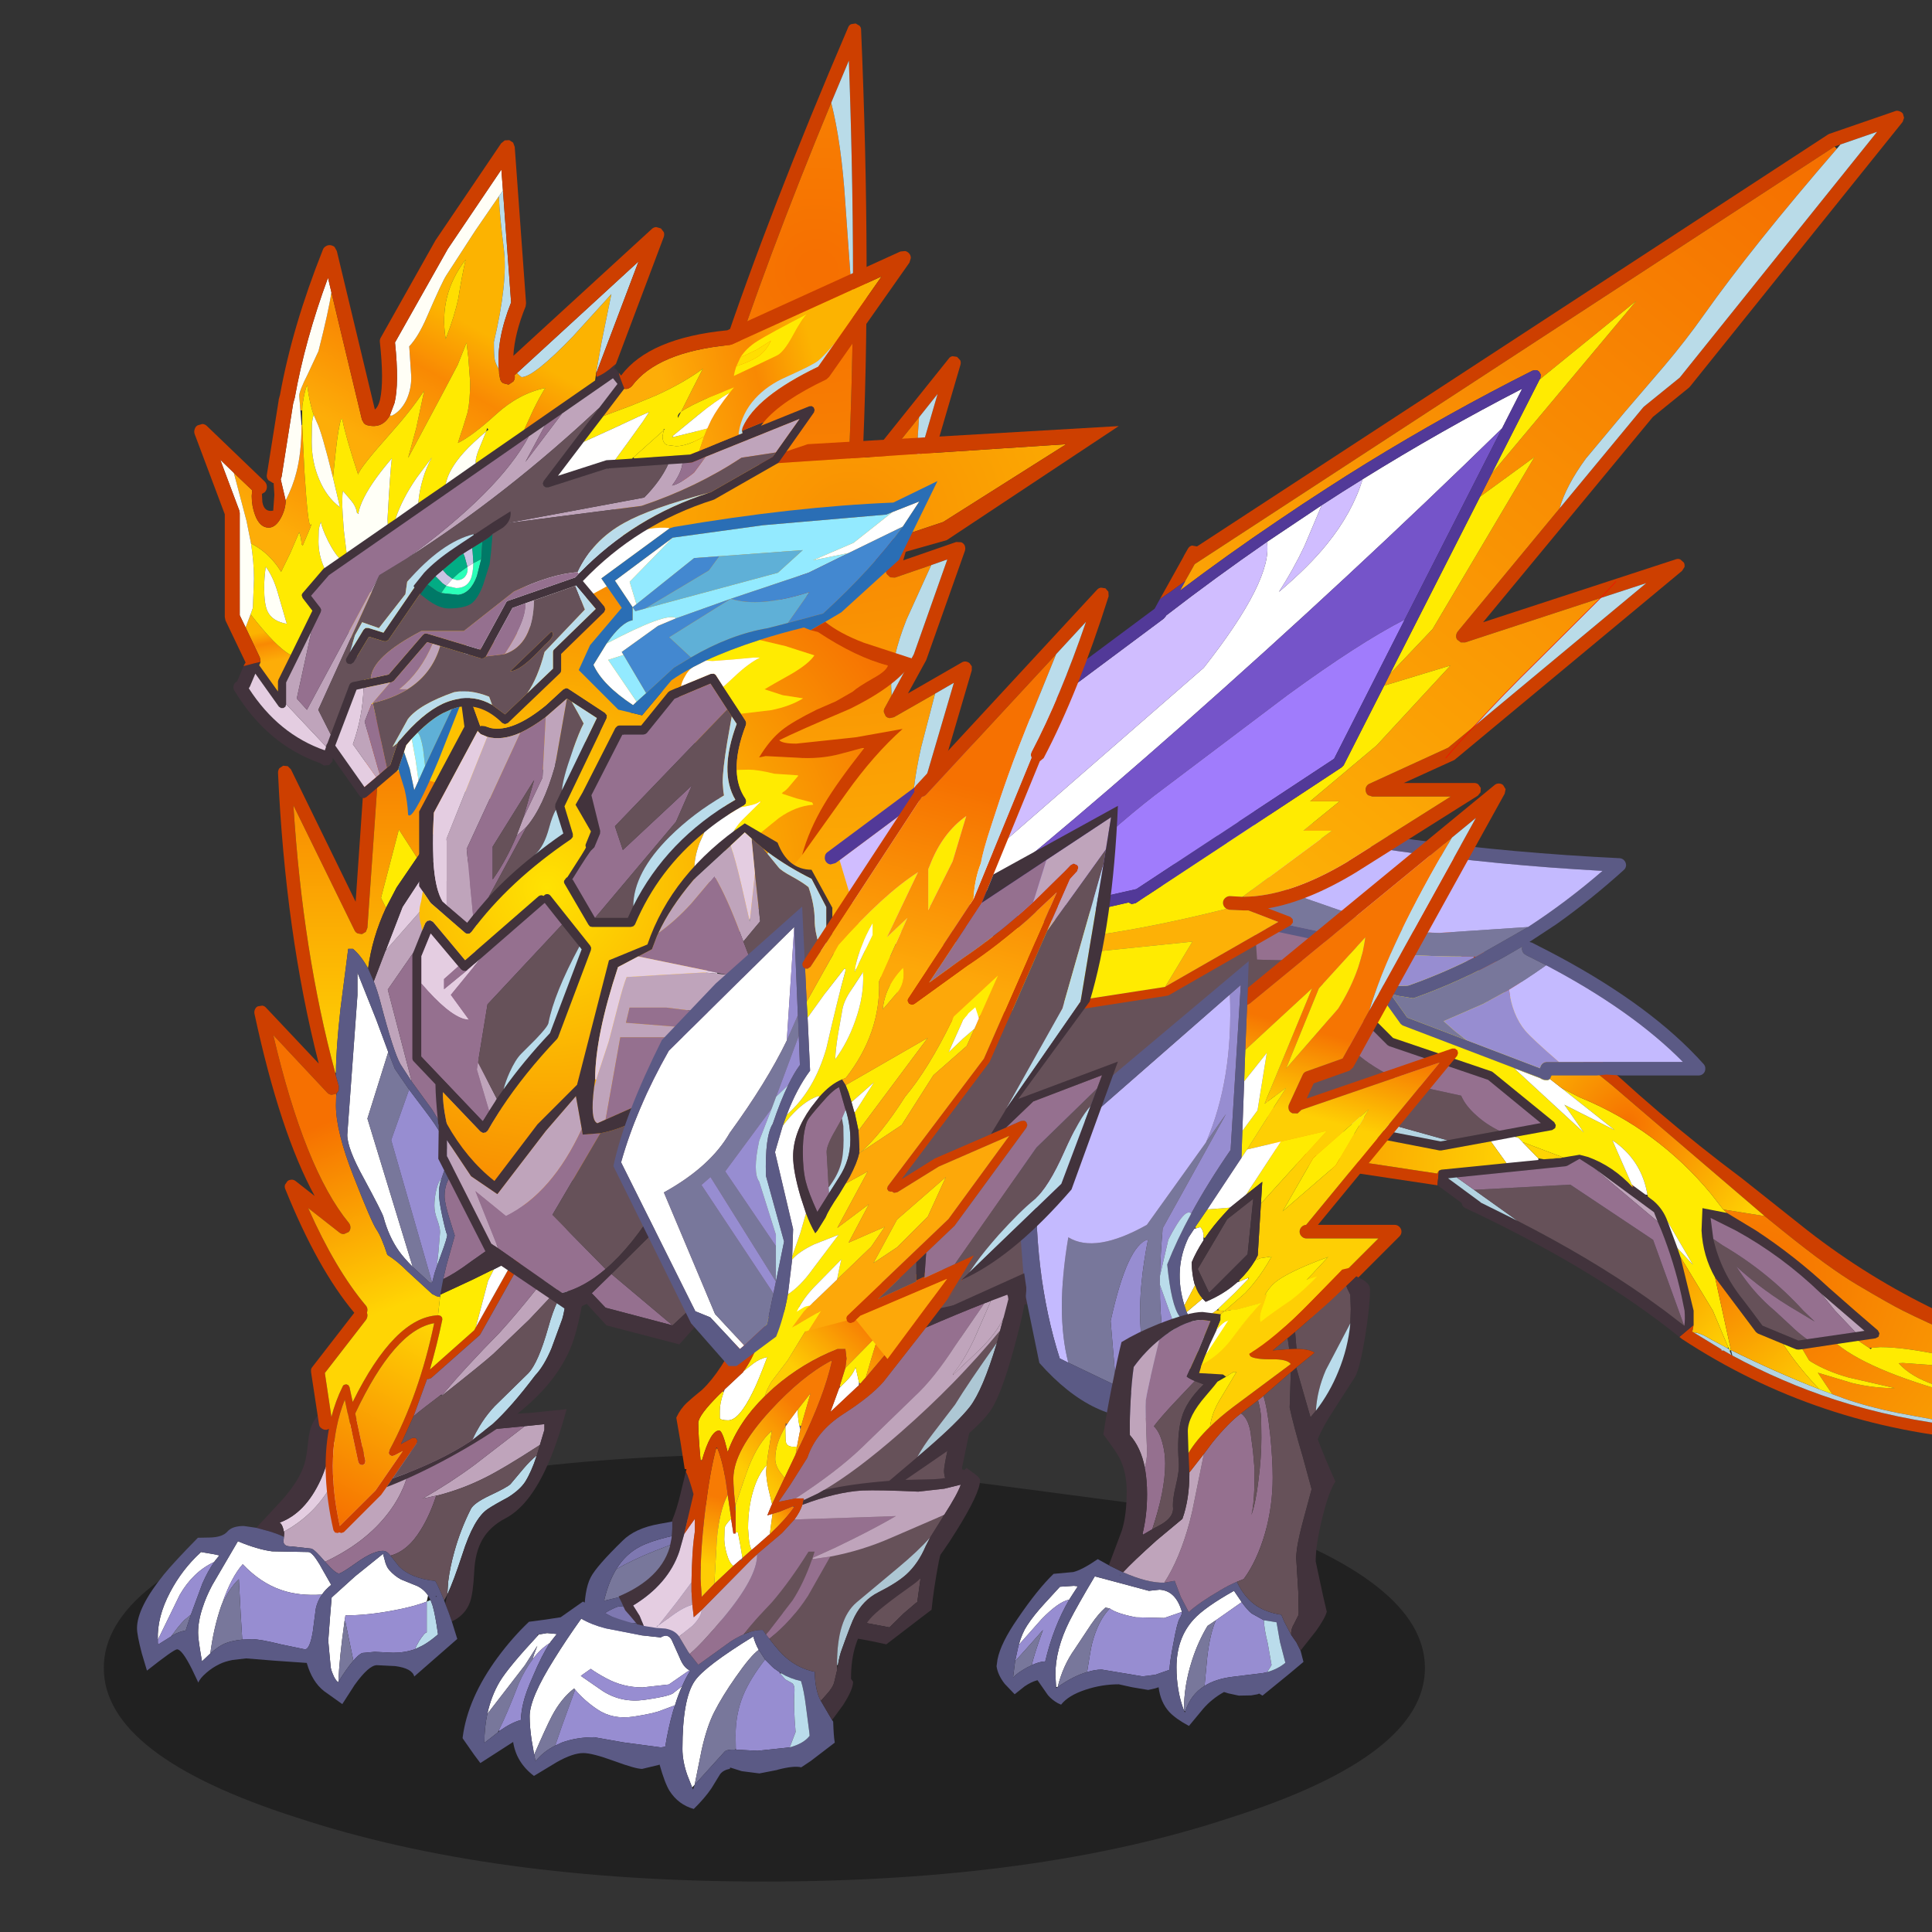 <svg xmlns:ffdec="https://www.free-decompiler.com/flash" xmlns:xlink="http://www.w3.org/1999/xlink" ffdec:objectType="frame" height="90" width="90" xmlns="http://www.w3.org/2000/svg"><rect width="100%" height="100%" fill="#333333" stroke="none"/><use ffdec:characterId="32" height="251.65" transform="matrix(.344 0 0 .344 1.549 1.083)" width="310.15" xlink:href="#a"/><defs><linearGradient gradientTransform="matrix(-.009 -.025 .018 -.007 44 117.85)" gradientUnits="userSpaceOnUse" id="E" spreadMethod="pad" x1="-819.2" x2="819.2"><stop offset="0" stop-color="#ffd504"/><stop offset="1" stop-color="#f67001"/></linearGradient><linearGradient gradientTransform="matrix(0 -.05 .022 0 52.25 43.15)" gradientUnits="userSpaceOnUse" id="F" spreadMethod="pad" x1="-819.2" x2="819.2"><stop offset="0" stop-color="#ffd504"/><stop offset="1" stop-color="#f67001"/></linearGradient><linearGradient gradientTransform="matrix(-.015 .026 -.009 -.005 53.15 160.85)" gradientUnits="userSpaceOnUse" id="G" spreadMethod="pad" x1="-819.2" x2="819.2"><stop offset="0" stop-color="#ffd504"/><stop offset="1" stop-color="#f67001"/></linearGradient><linearGradient gradientTransform="matrix(-.081 .1 -.036 -.029 146.15 81.35)" gradientUnits="userSpaceOnUse" id="K" spreadMethod="pad" x1="-819.2" x2="819.2"><stop offset="0" stop-color="#f56e00"/><stop offset="1" stop-color="#fdb206"/></linearGradient><linearGradient gradientTransform="matrix(.01 -.018 .011 .006 23.15 69.75)" gradientUnits="userSpaceOnUse" id="L" spreadMethod="pad" x1="-819.2" x2="819.2"><stop offset="0" stop-color="#fdad08"/><stop offset=".604" stop-color="#f98903"/><stop offset="1" stop-color="#fcb301"/></linearGradient><linearGradient gradientTransform="matrix(-.001 -.004 .005 -.001 16.65 111.85)" gradientUnits="userSpaceOnUse" id="M" spreadMethod="pad" x1="-819.2" x2="819.2"><stop offset="0" stop-color="#fdad08"/><stop offset=".604" stop-color="#f98903"/><stop offset="1" stop-color="#fcb301"/></linearGradient><linearGradient gradientTransform="matrix(.01 -.018 .032 .018 52.5 55.45)" gradientUnits="userSpaceOnUse" id="N" spreadMethod="pad" x1="-819.2" x2="819.2"><stop offset="0" stop-color="#fdad08"/><stop offset=".604" stop-color="#f98903"/><stop offset="1" stop-color="#fcb301"/></linearGradient><linearGradient gradientTransform="matrix(.02 -.005 .004 .016 120.7 52.35)" gradientUnits="userSpaceOnUse" id="O" spreadMethod="pad" x1="-819.2" x2="819.2"><stop offset="0" stop-color="#fdad08"/><stop offset=".604" stop-color="#f98903"/><stop offset="1" stop-color="#fcb301"/></linearGradient><linearGradient gradientTransform="matrix(-.003 .011 -.026 -.007 74.05 65.2)" gradientUnits="userSpaceOnUse" id="P" spreadMethod="pad" x1="-819.2" x2="819.2"><stop offset=".004" stop-color="#f67502"/><stop offset="1" stop-color="#fecf04"/></linearGradient><linearGradient gradientTransform="matrix(-.008 .008 -.009 -.009 81.6 167.7)" gradientUnits="userSpaceOnUse" id="Q" spreadMethod="pad" x1="-819.2" x2="819.2"><stop offset="0" stop-color="#f77b04"/><stop offset="1" stop-color="#fecd04"/></linearGradient><linearGradient gradientTransform="matrix(-.002 .009 -.004 -.001 54.95 208.4)" gradientUnits="userSpaceOnUse" id="R" spreadMethod="pad" x1="-819.2" x2="819.2"><stop offset="0" stop-color="#f77b04"/><stop offset="1" stop-color="#fecd04"/></linearGradient><linearGradient gradientTransform="matrix(-.008 .008 -.006 -.006 70.15 190.15)" gradientUnits="userSpaceOnUse" id="S" spreadMethod="pad" x1="-819.2" x2="819.2"><stop offset="0" stop-color="#f77b04"/><stop offset="1" stop-color="#fecd04"/></linearGradient><linearGradient gradientTransform="matrix(-.003 .003 -.001 -.001 69.7 205.3)" gradientUnits="userSpaceOnUse" id="T" spreadMethod="pad" x1="-819.2" x2="819.2"><stop offset="0" stop-color="#f77b04"/><stop offset="1" stop-color="#fecd04"/></linearGradient><linearGradient gradientTransform="matrix(-.007 .025 -.031 -.008 108.35 64.85)" gradientUnits="userSpaceOnUse" id="U" spreadMethod="pad" x1="-819.2" x2="819.2"><stop offset="0" stop-color="#f67101"/><stop offset="1" stop-color="#fda809"/></linearGradient><use ffdec:characterId="1" height="9" width="52.45" xlink:href="#b" id="n"/><use ffdec:characterId="3" height="120.65" transform="translate(.05)" width="264.6" xlink:href="#c" id="o"/><use ffdec:characterId="8" height="62" width="125" xlink:href="#d" id="p"/><use ffdec:characterId="10" height="104.45" width="94.9" xlink:href="#e" id="q"/><use ffdec:characterId="12" height="223.85" width="99.8" xlink:href="#f" id="r"/><use ffdec:characterId="14" height="215.5" width="71" xlink:href="#g" id="s"/><use ffdec:characterId="16" height="172.15" width="172.1" xlink:href="#h" id="t"/><use ffdec:characterId="18" height="115.1" width="184.4" xlink:href="#i" id="u"/><use ffdec:characterId="20" height="204.5" width="238.4" xlink:href="#j" id="v"/><use ffdec:characterId="22" height="149.25" width="158.3" xlink:href="#k" id="w"/><use ffdec:characterId="28" height="208.2" width="112.45" xlink:href="#l" id="x"/><use ffdec:characterId="30" height="269.85" width="144.75" xlink:href="#m" id="y"/><g id="a" transform="translate(-4.5 -3.15)"><use ffdec:characterId="2" height="9" transform="matrix(3.411 0 0 6.426 14.054 196.964)" width="52.45" xlink:href="#n"/><use ffdec:characterId="7" height="127.1" transform="matrix(.613 0 0 .613 149.47 121.374)" width="264.65" xlink:href="#o"/><use ffdec:characterId="9" height="62" transform="matrix(.613 0 0 .613 154.3 108.25)" width="125" xlink:href="#p"/><use ffdec:characterId="11" height="104.45" transform="matrix(.613 0 0 .613 79.1 158.65)" width="94.9" xlink:href="#q"/><use ffdec:characterId="13" height="223.85" transform="matrix(.613 0 0 .613 18.55 93.55)" width="99.8" xlink:href="#r"/><use ffdec:characterId="15" height="215.5" transform="matrix(.613 0 0 .613 88.1 3.15)" width="71" xlink:href="#s"/><use ffdec:characterId="17" height="172.15" transform="matrix(.613 0 0 .613 46 57.7)" width="172.1" xlink:href="#t"/><use ffdec:characterId="19" height="115.1" transform="matrix(.613 0 0 .613 59.35 111.5)" width="184.4" xlink:href="#u"/><use ffdec:characterId="21" height="204.5" transform="matrix(.613 0 0 .613 111.7 15)" width="238.4" xlink:href="#v"/><use ffdec:characterId="27" height="149.25" transform="matrix(.613 0 0 .613 26.3 18.95)" width="158.3" xlink:href="#w"/><use ffdec:characterId="29" height="208.2" transform="matrix(.613 0 0 .613 134.95 106.1)" width="112.45" xlink:href="#x"/><use ffdec:characterId="31" height="269.85" transform="matrix(.613 0 0 .613 62.65 79.55)" width="144.75" xlink:href="#y"/></g><g id="c" fill-rule="evenodd"><path d="m57.9-.75-.15-1.1 1.65.3q4.7.95 9.25 2.5 13.9 5 24.55 15.5l12.1 11.95q16.85 16.35 35.6 30.35l14.55 11.55q13.3 10.35 28.6 17.7 41.85 19.6 78.95 9.85l.8.05.6.5.2.8-.3.75q-5.4 6.45-29.05 14.9l-.25.05q-21.3 3.2-40.65 1.75-36.85-2.8-66.75-22.45l-.1-.1-.4-.3 3.15-2.65-.2 1.15-.15.3.35.2 6.15 3.75v.25h.45l1.75 1 .2.1q10.9 5.9 22.65 9.75 13.75 4.45 28.7 6l.15.05.7.05q20.6 2.05 43.45-1.4 16.6-5.9 23.85-10.7-38.3 8-81.8-13.65-3-1.5-10.15-5.75-6.1-3.6-16.45-11.95l-3.95-3.2-33.8-28.95-7.1-5.75q-12.15-11.55-25.2-22L75.3 6.8Q67.75 1 58.05.25l-.15-1M73.65 60.3 1.1 49.4q-.55-.1-.85-.5-.3-.45-.2-1 .05-.55.5-.85l.95-.2 5.45.8L73.6 57.7l.25-.45.15-.2-.35 3.25M60.4 17.9l-.1-.2.15-.05-.05.25M117 60.45l-.2.3-.2-.6.4.3" fill="#cd3f00" transform="translate(0 3.55)"/><path d="m130.25 91.15-3.15 2.65q-17.95-14.45-45.2-27.5h-.05l-.2-.1-1.9-.9q-.5-.25-.65-.75l-.1-.35-5.25-3.85-.1-.05.35-3.25.5-.2 14.4-1.45 7.05-.7 1.2-.15 3.55-.25.75-.15 3.6-.6 1.9.5q5.6 2.05 9.85 6.7l.2-.3 2.6 1.9.55.45 1.25.95q2.15 1.85 3.1 4.55l2.2 5.9v.05l.65 1.9 2.9 11.85v3.15M6.2 22.4 1.4 11l-.05-.65.35-.55L14.3 0q.3 0 .2.5 3.95-2.75 8.1-3.45Q36.45-4.85 46-.55l6.45 3.1q4.45 2.35 6.7 4.2 3.35 2.75 1.35 10.9h-.05l-.15.05.1.2-1.45 4.95 4.9 4.9 21.8 7.4.3.2 13.5 11 .35.65-.1.55-.1.15-.6.4-8.25 1.5-5.3 1-10.95 2h-.4l-33.5-6.5-.5-.3-13.85-14.3-.1-.05-18.7-6.9-.35-.2-.2-.35-.7-1.6m160.45 72.25-4.75.7-7.6 1.15-.85.1-.5-.05-2.95-1.2-5.55-2.3-.45-.35-9-12q-2.7-4.75-3-10.4l.2-4.95 5.4 1.05 6.45 3.9q8.45 5.55 16.1 12.65L165.9 88l5.05 4.35.35.65-.2.75-.65.35-3.8.55m-.65-1.9 2-.3-9.55-8.2Q149.8 75.9 139.6 70.3l-5.6-2.8.6 4.65q1.7 7.4 6.5 13.35L143 88l2.45 3.3 7.95 3.3 1.9-.3 10.7-1.55M7.6 7.8 5.1 9.7l-1.55 1.25 5 11.85 9.5 3.5 9.1 3.35.4.25 13.8 14.3 7.45 1.45 25.55 4.95 1.5-.25 11.45-2.1 9.2-1.7L84.85 37 63 29.55l-.4-.25-5.5-5.5-.25-.45v-.5l2.15-7.3.25.3.45-2q0-3.35-1.25-4.65-1.25-1.35-4.1-3.05-1.25-.75-4.3-2.05l-10.4-4q-10-3.7-22.3.1L7.6 7.8m100.65 48.7-3.2-2.05L102.3 56l-.4.1-24 2.45-1.9.2 7.2 5.3v.05l8.15 4.05Q107.3 76.3 119.7 85l4.15 3 4.3 3.3.05.05v-.05q.2-1.35.05-3.3l-.7-3.4q-1.6-7.25-4.4-14.3l-.85-2-.8-2.05-13.25-9.75" fill="#42333c" transform="translate(0 3.55)"/><path d="m145.95 67.1 3.95 3.2q10.35 8.35 16.45 11.95Q173.5 86.5 176.5 88q43.5 21.65 81.8 13.65-7.25 4.8-23.85 10.7-22.85 3.45-43.45 1.4l-.65-.4h-.15l-14.75-2.75q-6.9-1.4-12.1-3.25l-2.45-.9-1.3-1.9-1.9-2.85 7.65 2.3q4.9 1.15 9.35 1.1l-10.25-2.35q-4.8-1.35-8.3-3.5l-.4-.3-1.45-2.45 7.6-1.15q7.9 6.45 29.8 12.05l3.4.85q-1.3-.65-3.3-1.2l-8.25-2.65q-5.35-1.8-8-4.8l.95-.05 11 .8 11.95 1.5q-5.75-2.2-13.8-3.9-8.8-1.9-14.2-1.9l-1.85.15-.55.05-2.4-1.6 3.8-.55.65-.35.2-.75-.35-.65L165.9 88l-5.75-5.05q-7.65-7.1-16.1-12.65l-6.45-3.9-.8-.75 9.15 1.45m71.65 39.35.45-.1h-.5l-13.45-.75-11.6-1.75q.55.9 2.35 1.55l4.05 1.15 11.25.75 5.75-.6 1.2-.2.5-.05" fill="url(#z)" transform="translate(0 3.55)"/><path d="m57.9-.75.15 1Q67.75 1 75.3 6.8l4.55 3.6Q81 15.35 87 22.3l6.7 7.5q3.3 3.65 5.2 6.3h-.1l-.3.7q-.3.3-.7.3-.85 0-1.45-.45l-5.75-2.2 15.4 14.2-4.3-6.15 11.1 5.6-11.75-9.3 4 2.05q17.3 7.1 29.1 21.4l2.65 3.4.8.75-5.4-1.05-.2 4.95q.3 5.65 3 10.4l1.6 7.3 1.9 8.7-.3.15-.1-.35-.2-.4-3.4-8.1-7.15-11.85-.65-1.9h.05l3.35 3.6-5.6-9.55q-.95-2.7-3.1-4.55l-1.25-.95-.1-.4q-1.15-7.05-6.75-11.35l-1-.7 4.3 9.8.2.6q-4.25-4.65-9.85-6.7l-1.9-.5-3.6.6-.75.15-3.55.25 4.3-.4-9-3.4-.85-.9-.85-.25L99 48.1l.6-.4.1-.15.1-.55-.35-.65-13.5-11-.3-.2-21.8-7.4-4.9-4.9 1.45-4.95.05-.25.05.05v-.05q2-8.15-1.35-10.9-2.25-1.85-6.7-4.2l2.3-1.45L57.9-.75m111.15 97 .35.25.2-.3 1.85-.15q5.4 0 14.2 1.9 8.05 1.7 13.8 3.9l-11.95-1.5-11-.8-.95.05q2.65 3 8 4.8l8.25 2.65-.1.35q-21.9-5.6-29.8-12.05l4.75-.7 2.4 1.6m48.5 10.1.05.1-.5.05-1.2.2-5.75.6-11.25-.75-4.05-1.15q-1.8-.65-2.35-1.55l11.6 1.75 13.45.75M154.3 96.5l1.45 2.45.4.3q3.5 2.15 8.3 3.5l10.25 2.35q-4.45.05-9.35-1.1l-7.65-2.3 1.9 2.85 1.3 1.9-2.4-.9-.5-.2q-4.7-4.95-8-10l2.95 1.2.5.05.85-.1" fill="#ffeb01" transform="translate(0 3.55)"/><path d="m158.45 84.25 9.55 8.2-2 .3-4.5-4.75-3.05-3.75m-50.2-27.75 13.25 9.75.8 2.05-14.05-11.8" fill="#bfa4bb" transform="translate(0 3.55)"/><path d="M190.15 113.65q-14.95-1.55-28.7-6-11.75-3.85-22.65-9.75l-.3-1.2q10.15 5 19.5 8.65l.5.2 2.4.9 2.45.9q5.2 1.85 12.1 3.25l14.75 2.75-.05.3M138.6 97.8l-1.75-1h-.45v-.25l-6.15-3.75q1.35 0 3.85 1.55l3.65 1.95.35.2.1.35.4.95M48.8 45.65l1.65-.3 4.7-.5q1.15 0 8.9 2.2l11.8 3.3-1.5.25-25.55-4.95m42.55 22.5L83.2 64.1v-.05l-7.2-5.3 1.9-.2 3.85 2.75 9.6 6.85" fill="#b3d3e1" transform="translate(0 3.55)"/><path d="m101.05 38.8 11.75 9.3-11.1-5.6 4.3 6.15-15.4-14.2 5.75 2.2q.6.45 1.45.45.4 0 .7-.3l2.55 2M117 60.45l-.4-.3-4.3-9.8 1 .7q5.6 4.3 6.75 11.35l-.45-.05-2.6-1.9M95.95 54.7l-7.05.7-3.45-4.8 5.3-1 .85.25.85.9 3.5 3.6v.35m30.75 19.5-2.2-5.9 5.6 9.55-3.35-3.6-.05-.05" fill="#fff" transform="translate(0 3.55)"/><path d="M79.85 10.4q13.05 10.45 25.2 22l7.1 5.75 33.8 28.95-9.15-1.45-2.65-3.4q-11.8-14.3-29.1-21.4l-4-2.05-2.55-2 .3-.7h.1q-1.9-2.65-5.2-6.3L87 22.3q-6-6.95-7.15-11.9" fill="url(#A)" transform="translate(0 3.55)"/><path d="m155.3 94.3-1.9.3-7.95-3.3L143 88l-1.9-2.5q-4.8-5.95-6.5-13.35l2.05 1.4q10 5.85 17.85 14.45l2.5 2.4-4-2.4q-7.2-4.2-13.35-9.8l1.5 2.2q3.05 4.3 7 7.6l3.25 3q2.1 2.05 3.9 3.3M7.6 7.8q7.35 1.85 21.2 2.45 7.1.35 19.95.5-.4 2.9-.4 4.85 0 5.65 3.2 10.65 2.7 4.15 7.05 7.1 5.1 3.45 9.95 4.9L78.9 40.5q.95 2.25 3.4 4.4 2.15 1.95 5 3.35l-11.45 2.1-11.8-3.3q-7.75-2.2-8.9-2.2l-4.7.5-1.65.3-7.45-1.45-13.8-14.3-.4-.25-9.1-3.35-2.2-1.35-7-4.25-.2-.45q-.9-1.9-1.9-4.95-1.1-3.35-1.65-5.6l2.5-1.9m120.55 83.5-4.3-3.3-4.15-3q-12.4-8.7-28.35-16.85l-9.6-6.85L103 60.15l18.3 12.2 6.85 18.95" fill="#665159" transform="translate(0 3.55)"/><path d="m166 92.75-10.7 1.55q-1.8-1.25-3.9-3.3l-3.25-3q-3.95-3.3-7-7.6l-1.5-2.2Q145.8 83.8 153 88l4 2.4-2.5-2.4q-7.85-8.6-17.85-14.45l-2.05-1.4-.6-4.65 5.6 2.8q10.2 5.6 18.85 13.95L161.5 88l4.5 4.75m-78.7-44.5q-2.85-1.4-5-3.35-2.45-2.15-3.4-4.4l-10.35-2.25q-4.85-1.45-9.95-4.9-4.35-2.95-7.05-7.1-3.2-5-3.2-10.65 0-1.95.4-4.85-12.85-.15-19.95-.5-13.85-.6-21.2-2.45L17.35.2q12.3-3.8 22.3-.1l10.4 4q3.05 1.3 4.3 2.05 2.85 1.7 4.1 3.05 1.25 1.3 1.25 4.65l-.45 2-.25-.3-2.15 7.3v.5l.25.45 5.5 5.5.4.25L84.85 37l11.65 9.55-9.2 1.7m-9.4 10.3 24-2.45.4-.1 2.75-1.55 3.2 2.05 14.05 11.8.85 2q2.8 7.05 4.4 14.3l.7 3.4q.15 1.95-.05 3.3h-.05l-6.85-18.95-18.3-12.2-21.25 1.15-3.85-2.75" fill="#95708f" transform="translate(0 3.55)"/><path d="m97.15 54.55-1.2-.2-3.5-3.6 9 3.4-4.3.4" fill="#fed403" transform="translate(0 3.55)"/><path d="M6.95 47.65q-1.6-6.7-1.6-10.95 0-9.5.6-13.1l.25-1.2.7 1.6.2.35.35.2 18.7 6.9.1.05L40.1 45.8l.5.3 33.5 6.5h.4l10.95-2 3.45 4.8-14.4 1.45-.5.2-.15.2-.25.45L6.95 47.65" fill="url(#B)" transform="translate(0 3.55)"/><path d="m130.25 92.8-.35-.2.15-.3.2-1.15V88l-2.9-11.85L134.5 88l3.4 8.1-.15.2-3.65-1.95q-2.5-1.55-3.85-1.55" fill="url(#C)" transform="translate(0 3.55)"/><path d="M158 105.35q-9.35-3.65-19.5-8.65l-1.9-8.7-1.6-7.3 9 12 .45.35 5.55 2.3q3.3 5.05 8 10" fill="url(#D)" transform="translate(0 3.55)"/><path d="M5.1 9.7q.55 2.25 1.65 5.6 1 3.05 1.9 4.95l.2.45 7 4.25 2.2 1.35-9.5-3.5-5-11.85L5.1 9.7" fill="#badceb" transform="translate(0 3.55)"/></g><g id="d" fill-rule="evenodd"><path d="m16.65 3.7-3-.75q-.65-.15-.95-.7-.3-.55-.15-1.1.15-.65.7-.95L14.4.05l5.45 1.35Q58.8 10.7 106.1 13q.6.05 1 .5t.4 1.1q-.05.6-.5 1-7.25 6.55-14.85 11.95l-6 3.95.55.15 4 2.05 1.8.95q20.8 11.15 32.15 23.85.4.45.35 1.05 0 .6-.45 1.05-.45.4-1.05.4h-16.95l-3.4-.2-2.15.2H91l-.3.7q-.3.3-.7.3-.85 0-1.45-.45l-30.4-11.6-.45-.35-5.05-7.05-.15.05-.6-1.2-.7-.95-5.8-8.05-35.6-7.5-.5.35-2.8-.35.7-.55L.8 23l-.6-.45q-.25-.35-.15-.75.05-.4.4-.6.35-.25.75-.15l2.5.5 5.85 1.25h.1l.25.1 36.3 7.65q.4.05.65.4l1.2 1.7 5 7 .05.05 1 1.4h.8q4 .2 4.6 0 7.35-2.6 14.4-6.15l.45-.2 11.5-6.55q8.45-5.5 16.45-12.4-47-2.6-85.65-12.1m73.2 32.95-4.35-2.2-.15-.1q-.6-.3-.75-.85-.2-.55 0-1l-3.8 2.2q-9.85 5.55-20.3 9.25l-3.35-.55-1.75-.5 3.75 5.3 13.1 5 16.25 6.2q.05-.55.45-.95Q89.4 58 90 58h30.05q-11.2-11.35-30.2-21.35" fill="#5b5a85"/><path d="m85.85 28.2-11.5 6.55h-.55q-19.9-.05-25.75-2.1l-1.2-1.7q-.25-.35-.65-.4L9.9 22.9l-.25-.1h-.1L3.7 21.55q2.6-5.15 5-8.7 2.8-4.1 5.6-6.95l4.5 3.3q3.8 2.9 6 5.05 2.25 2.2 5.85 4.45 3.55 2.25 6.4 3.3l13.1 4.55q9.9 2.95 16.15 2.95l19.55-1.3m-13.6 25-13.1-5-3.75-5.3 1.75.5 3.35.55q10.45-3.7 20.3-9.25l3.8-2.2q-.2.45 0 1 .15.55.75.85l.15.1 4.35 2.2q-4.15 2.95-8.2 5.4L75.9 45.2 67.2 49l2.5 2.2 2.55 2" fill="#78779b"/><path d="M73.9 34.95q-7.05 3.55-14.4 6.15-.6.2-4.6 0h-.8l-1-1.4-.05-.05-5-7q5.85 2.05 25.75 2.1l.1.2M92.65 58H90q-.6 0-1.05.45-.4.4-.45.95l-16.25-6.2-2.55-2-2.5-2.2 8.7-3.8 5.75-3.15q.7 5.55 3.55 9 1.45 1.75 7.45 6.95" fill="#978dd1"/><path d="M16.65 3.7q38.65 9.5 85.65 12.1-8 6.9-16.45 12.4L66.3 29.5q-6.25 0-16.15-2.95L37.05 22q-2.85-1.05-6.4-3.3-3.6-2.25-5.85-4.45-2.2-2.15-6-5.05l-4.5-3.3 2.35-2.2m73.2 32.95q19 10 30.2 21.35h-27.4q-6-5.2-7.45-6.95-2.85-3.45-3.55-9 4.05-2.45 8.2-5.4" fill="#c4baff"/></g><g id="e" fill-rule="evenodd"><path d="m28 79-12.35 4.8q-4.8 1.9-8.55 4.05 2.05-3.35 5.25-5Q16.6 80.6 28 79m-9.85 19.8-2 .45-5.3.55q-2.1 0-3.7-.9L4.6 97.55q.55-.4 1.5-.85 1.3-.65 1.75-.65 1.45 0 4.1 1.4 2.4 1.2 6.2 1.35" fill="#7e78b1"/><path d="m28 79 6.3-.75-4.4 4.7-7.1 7.4L12 93l-7.5 1.8-.05-.15q.95-4 2.65-6.8 3.75-2.15 8.55-4.05L28 79" fill="#78779b"/><path d="m19.35 77.35 5.9-1.1q2.75-4.65 5.4-8.6l1.2-1.75q5.6 5.9 6.95 8.05 2.95 4.7 2.95 11.95 0 4-3.5 11.95L34 98.4q-5.75 1-7.7 2.95l-2.95.6-5.85.85-4.4-.35-4-.4-4.8.55q-2.7.6-3.8 1.2-.5-.85-.5-5.15 0-6.25 1.45-9 1.25-2.45 7.05-8.1 2.75-2.75 8.05-3.7l2.8-.5M4.5 94.8 12 93l10.8-2.65 7.1-7.4 4.4-4.7L28 79q-11.4 1.6-15.65 3.85-3.2 1.65-5.25 5-1.7 2.8-2.65 6.8v.15h.05m14.5 4-.1-.2-.75.2H19m-.85 0q-3.8-.15-6.2-1.35-2.65-1.4-4.1-1.4-.45 0-1.75.65-.95.45-1.5.85l2.55 1.35q1.6.9 3.7.9l5.3-.55 2-.45" fill="#5b5a85"/><path d="M31.85 65.9q6.05-8.9 5.6-18.35-6.8 6.55-10.45 11.6 0-1 3.3-13.55l3.45-13.5 7.4-5.55q7.7-5.8 14.35-9 6.7-3.25 16.4-9.8Q80.25 3 92.25.5q-2.6 7.2-5.2 18.55L83 37.55v.25q-.2.4-.25 1.5v.5q0 .75.5 2.85l.8 3.15-1.6 6.35q-2.95 12.2-2.95 14 0 .9.5 2.4l.5 2q0 1-2.15 5.8l-2.6 6.2q-.9 2.85-2.15 12.55l-.3.2-2.7 2.3-3.15 3.1-5.05-.95-5.65-1.2-6.7-.9-5.8-.1-6 .3q3.5-7.95 3.5-11.95 0-7.25-2.95-11.95-1.35-2.15-6.95-8.05" fill="#665159"/><path d="m31.85 65.9-1.2 1.75q-2.65 3.95-5.4 8.6l-5.9 1.1q1.7-3.15 2.65-6.65 1.25-4.75 1.65-5.7 1-2.6 3.35-5.85 3.65-5.05 10.45-11.6.45 9.45-5.6 18.35m-5.55 35.45q1.95-1.95 7.7-2.95l4.25-.55 6-.3 5.8.1 6.7.9 5.65 1.2 5.05.95 3.15-3.1 2.7-2.3.3-.2q1.25-9.7 2.15-12.55l2.6-6.2q2.15-4.8 2.15-5.8l-.5-2q-.5-1.5-.5-2.4 0-1.8 2.95-14l1.6-6.35-.8-3.15q-.5-2.1-.5-2.85v-.5q.05-1.1.25-1.5v-.25l4.05-18.5Q89.65 7.7 92.25.5L94.9 0q-1.6 8.65-4.3 19.55l-4.3 17-.4 1.5-.05.35.5-.1q1.4 0 1.4 2.75 0 3.15-2.1 13.95L83.5 65.3v.5l.3.05.15.05-.05.1q-.95 4.15-1.75 8.8-.8 2.95-3.15 8.5l-.65 2.85q-1.15 6.1-1.6 10.65l-2.5 1.9-7.5 5.75-.2-.05-1.4-.3q-7.45-1.65-12.05-1.45l-14.45-.7-9.3-.9-3.05.3" fill="#42333c"/></g><g id="f" fill-rule="evenodd"><path d="M88.25 169.1q-1.1 3.4-2.5 5.65-1.15 1.75-3.75 3.4-3.1 1.65-4.5 2.6-3.1 2.05-5.65 10.1-1.95 5.95-3.3 8.8l.2-2.9q.4-3.15 1.35-6.55 1.35-4.9 3.65-9.45.65-1.3 4.1-2.95 3.95-1.85 4.65-2.55l2.9-3.45q1.55-1.8 2.8-2.8l.05.1m-23.4 31.75.45 1.25q.6 2 1.2 6.35-1.85 1.6-3.4 2.45l-1.65.8q.25-.75.85-1.75 1.2-1.9 1.7-1.95v-6.8l.85-.35" fill="#badceb"/><path d="M60.55 166.45q.3 8.2-5.05 15.2-5.05 6.6-13.95 10.75-2.35-2.75-3.05-2.9L34 189q-1.5.05-1.65-1l.1-1.1.05-.75v-.25l-.05-.15q6.65-3.6 10.4-10.15 2.95-5.1 5.5-14.55 1.7-.85 3.4-1.55l3.1 5.35-5.8 2.55.6.8q.75.55 2.1.55l7.9-2.05.9-.25m5.55 11.35-3 .65q6.2-3.55 11.4-7.4l11.15-8.6L90 162v1.25l-1 3.35q-8.25 5.35-12.25 7.3-5 2.5-10.35 3.85l-.3.05" fill="#bfa4bb"/><path d="M60.55 166.45q7.2-1.9 9.2-2.2L79.9 163l5.75-.55-11.15 8.6q-5.2 3.85-11.4 7.4l3-.65q-1.4 4.3-3.35 7.45-2.85 4.75-6.75 5.8-.8-1.05-1.65-1.05h-.2q-2.1.1-5.5 2.5-3.5 2.5-4.05 2.5-.75 0-3.05-2.6 8.9-4.15 13.95-10.75 5.35-7 5.05-15.2" fill="#95708f"/><path d="M56 191.05q3.9-1.05 6.75-5.8 1.95-3.15 3.35-7.45l.3-.05q5.35-1.35 10.35-3.85 4-1.95 12.25-7.3l-.55 1.85-.1.4-.15.15q-1.25 1-2.8 2.8l-2.9 3.45q-.7.7-4.65 2.55-3.45 1.65-4.1 2.95-2.3 4.55-3.65 9.45-.95 3.4-1.35 6.55l-.2 2.9-.7 1.3q-1.2-3-1.95-4.3-5.4-.55-8.05-3.25L56 191.05" fill="#665159"/><path d="m32.45 185.75-.2-.8q-.3-.95-.75-1.2 5.65-2.05 9.05-9.4 1.2-2.6 3.85-11.15.9-.55 2.15-1.2l1.8-.95q-2.55 9.45-5.5 14.55-3.75 6.55-10.4 10.15" fill="#e4cde1"/><path d="m85.65 162.45-5.75.55-10.15 1.25q-2 .3-9.2 2.2l-.9.25-7.9 2.05q-1.35 0-2.1-.55l-.6-.8 5.8-2.55q3.45-1.35 7.1-2.25l12.55-2.35 12.55-.75 7.85-.8q-2.15 8-4.65 13.3-3.8 8.1-8.75 10.75-3.5 1.8-5.2 4.75-1.6 2.8-1.8 7-.25 5-.95 6.85-1.05 2.85-4 4.25l-.7-2-.75-1.95.45-2q1.35-2.85 3.3-8.8 2.55-8.05 5.65-10.1 1.4-.95 4.5-2.6 2.6-1.65 3.75-3.4 1.4-2.25 2.5-5.65l.1-.25.1-.4.55-1.85 1-3.35V162l-4.35.45m-59.3 22.45 5.75-6.2q3.8-4.3 4.9-7.95.5-1.65.8-4.8.25-2.6.95-4.05 1.6-3.35 8.65-7.6 1.75 1.35 4 4.7l.35.5q-1.7.7-3.4 1.55l-1.8.95q-1.25.65-2.15 1.2-2.65 8.55-3.85 11.15-3.4 7.35-9.05 9.4.45.25.75 1.2l.2.8.05.15v.25l-.05.75q-1.05-.55-3.3-1.25l-2.8-.75" fill="#42333c"/><path d="M44.4 219q-.65-.55-1.1-1.7-.55-1.25-.55-2.05l-.25-2.65-.25-2.75.4-5.35.35-4.2 5.2-4.7 6.15-4.95.35 1.3q.35 1.55 1.05 2.3 1.1 1.25 2.55 2.05l2.95 1.2q1.9.65 3.05 2.35l-.3 1.35q-2.6 1.05-7.05 1.9-5.95 1.15-10.9 1.15l-.2 1.25q-1.2 8.55-1.35 13.4l-.1.1m-28.2-6.35-1.85 1.75-.35-2.1q-.5-3-.5-4.2 0-2.65 1-5.6.75-2.35 2.1-4.9l5.7-9.75.05.05q4.35 1.8 7.5 2.2l8 .15q.85 0 2.5 2.75l.5.9 2.05 3.6q-1.25 1-2.05 2.15-5.05.35-8.95-1-4.6-1.55-8.55-5.7-2.55 2.9-4.45 8.45l-.35.9q-1.65 4.85-2.35 10.35m-2.1-22.4 2.7.45 1.4.3-.9 1.1-.25.35q-4.65 2.15-7.6 7.25l-4.85 9.95q-.2-5 2.7-10.5 2.65-5.05 6.7-8.75l.1-.15" fill="#fff"/><path d="M61.45 211.7q-2.25.8-4.85.8l-4.1-.2-2.7.25q-.85.3-2 1.7L46 205.5h-.15l.2-1.25q4.95 0 10.9-1.15 4.45-.85 7.05-1.9v6.8q-.5.05-1.7 1.95-.6 1-.85 1.75m-20.6-12.05q-1 1.45-1.35 3.1l-.65 5q-.65 4-1.75 4l-5.3-1.1q-4.6-1.15-6.45-1.15l-2.1.1-.35-5.75-.4-7.6q-1.05.95-2.3 2.85l-1.3 2.3q1.9-5.55 4.45-8.45 3.95 4.15 8.55 5.7 3.9 1.35 8.95 1m-36.25 10 4.85-9.95q2.95-5.1 7.6-7.25-1.45 2.1-2.6 4.75l-2.55 6.9-1.4 1.15q-1.1 1.1-2.45 2.95l-.3.4-.15.25-2.95 1.85-.05-.45v-.6" fill="#978dd1"/><path d="M47.8 214.25q-1.4 1.6-3.3 4.65.15-4.85 1.35-13.4H46l1.8 8.75m-24.55-4.65q-2.65.25-4.35 1.1-1.15.6-2.7 1.95.7-5.5 2.35-10.35l.15-.45.2-.45 1.3-2.3q1.25-1.9 2.3-2.85l.4 7.6.35 5.75m-11.35-5.5-1.15 3.5q-1.4.2-2.9 1.05l-.1-.05.3-.4q1.35-1.85 2.45-2.95l1.4-1.15" fill="#78779b"/><path d="M41.55 192.4q2.3 2.6 3.05 2.6.55 0 4.05-2.5 3.4-2.4 5.5-2.5l.05.05.15-.05q.85 0 1.65 1.05l1.85 2.35q2.65 2.7 8.05 3.25.75 1.3 1.95 4.3l.25.7.75 1.95.7 2 1.2 3.85-9.5 8.3q-.45-1.8-4.2-2.3l-4.05-.2q-1.8 0-4.95 4.4l-2.7 4.2-4-2.85q-2.65-2.05-3.85-6.25l-7.2-.5-6.2-.5-3 .35q-1.75.35-2.85.9-1.65.8-2.95 1.95-1.4 1.2-1.75 2.15l-1.4-2.95q-2.2-4.4-3.3-4.4-.7 0-6.65 4.7l-1.15-3.85Q0 208.55 0 207.1q0-4.55 5.95-11.9 2.15-2.65 7.5-8.1l2.55-.05q2.85-.05 3.95-1.3 1.05-1.25 3.65-1.25l2.75.4 2.8.75q2.25.7 3.3 1.25l-.1 1.1q.15 1.05 1.65 1l4.5.5q.7.15 3.05 2.9m22.75 7.45q-1.15-1.7-3.05-2.35l-2.95-1.2q-1.45-.8-2.55-2.05-.7-.75-1.05-2.3l-.35-1.3-6.15 4.95-5.2 4.7-.35 4.2-.4 5.35.25 2.75.25 2.65q0 .8.55 2.05.45 1.15 1.1 1.7l.05.05.05-.15q1.9-3.05 3.3-4.65 1.15-1.4 2-1.7l2.7-.25 4.1.2q2.6 0 4.85-.8l1.65-.8q1.55-.85 3.4-2.45-.6-4.35-1.2-6.35l-.45-1.25-.55-1m-23.45-.2q.8-1.15 2.05-2.15l-2.05-3.6-.5-.9q-1.65-2.75-2.5-2.75l-8-.15q-3.15-.4-7.5-2.2l-.05-.05-5.7 9.75q-1.35 2.55-2.1 4.9-1 2.95-1 5.6 0 1.2.5 4.2l.35 2.1 1.85-1.75q1.55-1.35 2.7-1.95 1.7-.85 4.35-1.1l2.1-.1q1.85 0 6.45 1.15l5.3 1.1q1.1 0 1.75-4l.65-5q.35-1.65 1.35-3.1m-23.8-7.2.25-.35.9-1.1-1.4-.3-2.7-.45h-.25l.15.15q-4.05 3.7-6.7 8.75-2.9 5.5-2.7 10.5v.6l.05.45 2.95-1.85.25-.2q1.5-.85 2.9-1.05l1.15-3.5 2.55-6.9q1.15-2.65 2.6-4.75M66 200.2l.25-.2H66v.2" fill="#5b5a85"/><path d="m55.15 175.9-1.1 1.55-.1.15-8.25 8.25-.55.2-.5-.15-.3.15-.6-.1-.35-.5q-2.85-12.45-1-22.4l-.5.2q-.65.05-1.1-.3-.55-.35-.6-.95l-1.75-11.5v-.6q.1-.35.3-.55L48 137.4q-8.1-9.65-15.25-27.35-.2-.45-.05-.95l.55-.8q.4-.3.95-.3.5 0 .9.35l4.15 3.25q-7.65-14-13.3-40.25-.1-.5.1-.95.2-.5.65-.7l.95-.15q.5.05.85.45l11.65 12.35q-7.4-28.85-9-64.25 0-.55.3-1l.85-.55 1 .1.7.7L48.3 46.6l3.1-45.1q0-.6.45-1.05Q52.3 0 52.9 0q.6 0 1.05.45l.2.25v5.65l-.05-.05-3.2 46.05-.35.9-.85.5-.95-.15q-.5-.25-.7-.7l-13.5-27.6q2.05 32.45 9.25 59.1l.15.65.65 2.3-.05 1-.4.55-.1.05-.15.1-.95.2q-.55-.1-.9-.45L30.1 76.05q6.95 29.65 16.7 41.5.35.45.35 1 0 .6-.4 1l-1 .45q-.55.05-1-.3l-6.95-5.45q6.05 13.6 12.75 21.55.4.45.35 1.1l-.1.5.1.4q.05.6-.3 1.15l-9.1 11.75 1.45 9.7q.9-3.55 2.5-6.75.1-.25.35-.35l.45-.1.45.2.25.45.7 3.25q9.25-18.7 18.85-19.15h.15l.45.15.3.35.05.45q-1.2 5.75-2.75 11.05l9.8-8.7.35-.65 8.45-15.05 4.5-7.95 1.35-2.4 6.05-10.85.5-.35.6.05.4.5-.1.6-6.35 11.35-14.4 25.65-.15.2-10.75 9.5-.6.2-.25-.05-3 8.25-2.8 6.15 2.5-1.35.5-.05q.25 0 .45.25l.2.45-.15.5-5.35 7.8-1.3 1.9m-8.55-16.2-.05-.05-.65-3.05q-4.65 11.7-1.1 27.9l7.9-7.85.1-.15 5.9-8.55-1.9 1-.5.1-.45-.2-.25-.45.1-.5q6.65-12.35 9.95-28.2-8.75 1.5-17.45 19.95l2.25 10.45-.1.6-.5.35-.6-.1-.35-.5-2.3-10.75" fill="#cd3f00"/><path d="M66.5 137.95q-9.6.45-18.85 19.15l-.7-3.25-.25-.45-.45-.2-.45.1q-.25.1-.35.35-1.6 3.2-2.5 6.75l-1.45-9.7 9.1-11.75q.35-.55.3-1.15l-.1-.4.1-.5q.05-.65-.35-1.1-6.7-7.95-12.75-21.55l6.95 5.45q.45.35 1 .3l1-.45q.4-.4.4-1 0-.55-.35-1-9.75-11.85-16.7-41.5L42.05 88.8q.35.35.9.45l.95-.2.15-.1-.05.55-.05 2.1q0 5.8 3.95 15.8 3.9 10 5 11.6 1.1 1.6 2.4 5.6 2.25 1.4 4.45 3.65l5.45 5 1 .5.75.15-.45 4.05" fill="url(#E)"/><path d="M43.8 84.4q-7.2-26.65-9.25-59.1l13.5 27.6q.2.45.7.7l.95.15.85-.5.35-.9L54.1 6.3l.05.05V1.9q2.3 1.45 6.65 6.05 7.15 7.5 8.4 13.8l.75 3.3.05.25-8.15 11.55-4-6.2-3.95 15.1 1.1 2.2q-3.05 6.55-3.95 13.4-1.5-2.8-3.35-4.35h-1.05v.05l-1.7 13.2q-1 9-1 14.1l-.15.05" fill="url(#F)"/><path d="m46.6 159.7 2.3 10.75.35.5.6.1.5-.35.1-.6-2.25-10.45q8.7-18.45 17.45-19.95-3.3 15.85-9.95 28.2l-.1.5.25.45.45.2.5-.1 1.9-1-5.9 8.55-.1.15-7.9 7.85q-3.55-16.2 1.1-27.9l.65 3.05.05.05" fill="url(#G)"/><path d="m74.85 140.6-.35.65-9.8 8.7q1.55-5.3 2.75-11.05l-.05-.45-.3-.35-.45-.15h-.15l.45-4.05.05-.5 7.2-3.35 3.95-1.95.7-.3-1.3 2.55-2.7 10.25M55 47.95l-1.1-2.2 3.95-15.1 4 6.2-4.5 6.6-2.35 4.5" fill="#ffeb01"/><path d="m83.3 125.55-8.45 15.05 2.7-10.25 1.3-2.55 2.95-1.5 1.5-.75m-22.4 1.7q-1.9-1.9-3.05-3.5-2.25-3.2-3.4-7.5-.3-1.05-4.35-8.55-3.65-6.6-3.65-9.6l2.25-30.85v-5l4.15 10.4 2.65 7.15-4.6 14.7 10 32.75" fill="#fff"/><path d="m60.9 127.25-10-32.75 4.6-14.7 1.45 3.7 3.15 4.6-3.95 11.15 9.05 31.5h-.5l-3.8-3.5" fill="#78779b"/><path d="m60.1 88.1 3.4 4.5q5.2 6.75 5.2 9.75 0 1.7-1 4.15l-.3.9-.15.4q-.75.7-1.15 2.55-.4 1.75-.4 3.4 0 1.45.65 3.15.6 1.7.6 2.7l-.35 4.3-.35 3.2-.5 1.5-.5 1.95-.05.2-9.05-31.5L60.1 88.1" fill="#978dd1"/><path d="M67.25 107.8q-.55 1.65-.55 2.95-.05 1.7.75 5.35.8 3.65 1.05 4 .2.35-1.4 4.65l-.85 2.35.35-3.2.35-4.3q0-1-.6-2.7-.65-1.7-.65-3.15 0-1.65.4-3.4.4-1.85 1.15-2.55m28.05 23.55q-.9 6.05-1.35 7.4l-2.4 6.55q-1.65 3.9-3.6 5.95-5.2 6.9-9.35 10.7l-4.5 3.55q1.85-4.2 4.9-7.45l7.45-7.3q2.2-2.3 4.4-10.1 1.9-6.9 4.45-9.3" fill="#badceb"/><path d="m72.9 36.95.15.55 1.05 4.45L64.4 53l-9 13 5.3 20.35-2.5-3.85q-1.55-2.75-4.35-13.45-.7-2.7-1.55-4.85l2.6-6.8.05-.05 17.95-20.4m23.65 84.25.25.4-1.15 7.35v.05l-.05.4-8.95 9.5-7.95 7.6q-2.15 1.95-11.45 9.3 5.2-6.25 12.8-13.95 7.35-8.1 16.5-20.65" fill="#bfa4bb"/><path d="m61.1 160.25 3-8.25.25.05.6-.2 10.75-9.5.15-.2 14.4-25.65 2-.9 1.2 1.5 1.95 2.55 1.15 1.55q-9.15 12.55-16.5 20.65-7.6 7.7-12.8 13.95.25-.55-.2-.2-4 3-5.95 4.65m28.05-45.05-1.35 2.4-1.4.6q-1.85.85-3.85 2.05l-5.45 3.5-3.2 2.25q-3.75 2.8-6.25 3.95l.7-3 1.85-6.6-1.1-3.5q-1.15-3.6-1.15-5.25 0-2.1.9-3.75.85-1.65.85-3.35 0-4.1-2.8-9.15l-1.65-2.75-4.55-6.25L55.4 66l9-13 9.7-11.05q1.1 5.2 1.1 8.55l-1.8 25.6 15.75 39.1" fill="#95708f"/><path d="m70.9 29.05 2 7.9-17.95 20.4 3.7-9.6 12.25-18.7" fill="#e4cde1"/><path d="m55.15 175.9 1.3-1.9q10.6-3.8 17.4-8.35l.25-.15 4.5-3.55q4.15-3.8 9.35-10.7 1.95-2.05 3.6-5.95l2.4-6.55q.45-1.35 1.35-7.4l.1-.4.2-1.55.05-.45 1.15-7.35 1.85 2.85 1.15 1.95q-1.8 13-3.7 17.95-2.9 7.7-10.9 14.4-6 5-15.5 10.25-7.9 4.35-14.55 6.9m32.65-58.3-4.5 7.95-1.5.75-2.95 1.5-.7.3-3.95 1.95-7.2 3.35.65-3.45q2.5-1.15 6.25-3.95l3.2-2.25 5.45-3.5q2-1.2 3.85-2.05l1.4-.6M70 25.3l.9 3.75-12.25 18.7-3.7 9.6-.05.05-2.6 6.8-1.25-2.85q.9-6.85 3.95-13.4l2.35-4.5 4.5-6.6L70 25.3" fill="#42333c"/><path d="m44.15 88.9.4-.55.05-1-.65-2.3v-.7q0-5.1 1-14.1l1.7-13.2V57h1.05q1.85 1.55 3.35 4.35l1.25 2.85q.85 2.15 1.55 4.85 2.8 10.7 4.35 13.45l2.5 3.85 4.55 6.25 1.65 2.75q2.8 5.05 2.8 9.15 0 1.7-.85 3.35-.9 1.65-.9 3.75 0 1.65 1.15 5.25l1.1 3.5-1.85 6.6-.7 3-.65 3.45-.05.5-.75-.15-1-.5-5.45-5q-2.2-2.25-4.45-3.65-1.3-4-2.4-5.6-1.1-1.6-5-11.6-3.95-10-3.95-15.8l.05-2.1.15-.6m11.35-9.1-2.65-7.15-4.15-10.4v5L46.45 98.1q0 3 3.65 9.6 4.05 7.5 4.35 8.55 1.15 4.3 3.4 7.5 1.15 1.6 3.05 3.5l3.8 3.5h.5l.05-.2.5-1.95.5-1.5.85-2.35q1.6-4.3 1.4-4.65-.25-.35-1.05-4t-.75-5.35q0-1.3.55-2.95l.15-.4.3-.9q1-2.45 1-4.15 0-3-5.2-9.75l-3.4-4.5-3.15-4.6-1.45-3.7" fill="#5b5a85"/><path d="m56.45 174 5.35-7.8.15-.5-.2-.45q-.2-.25-.45-.25l-.5.05-2.5 1.35 2.8-6.15q1.95-1.65 5.95-4.65l.2.2q9.3-7.35 11.45-9.3l7.95-7.6 8.95-9.5-.2 1.55-.1.4q-2.55 2.4-4.45 9.3-2.2 7.8-4.4 10.1l-7.45 7.3q-3.05 3.25-4.9 7.45l-.25.15q-6.8 4.55-17.4 8.35" fill="#665159"/></g><g id="g" fill-rule="evenodd"><path d="M44.7 63.3q.15-25.8-.9-55.05l-3.9 9.3Q11.1 87.15 3 131.3l-.25.55-.4.4-1.1.25-.95-.65q-.4-.5-.25-1.1 9-49.2 43.6-129.85.2-.5.65-.7l1-.15.85.5q.35.35.35.9 2.3 54 .25 96.5l19.1-23.85q.3-.45.85-.55l1 .15.7.75q.2.45.05 1l-12.65 43.2 11.7-4.05 1.1.05q.55.2.8.75.2.55.05 1.1l-8.5 24-.1.25-4 7.3 11.9-6.85q.4-.25.85-.2.45.05.85.35l.5.7v.9l-21 71.5-.7.9-1.15.1-.9-.7q-.3-.6-.15-1.15l1-3.35L57.8 177l9.2-31.3-4.15 2.4-9.1 5.2-.9.2q-.55-.05-.9-.4l-.4-.85q-.1-.5.15-.95l1.55-2.85 4.9-9.05 7.4-20.95L62 119.7l-8 2.75-1.05-.05-.8-.75q-.25-.5-.1-1.05l6.7-22.85.05-.05 4.6-15.8-4.1 5.15-12.8 16v1.45q0 .6-.45 1.05L45 106q-.6 0-1.05-.45-.45-.45-.45-1.05v-2.2q1-18.4 1.2-39" fill="#cd3f00"/><path d="M44.7 63.3q-.2 20.6-1.2 39v2.2q0 .6.45 1.05.45.45 1.05.45l1.05-.45q.45-.45.45-1.05v-1.45l12.8-16-.3 4.55-.25 6.1v.05l-6.7 22.85q-.15.55.1 1.05l.8.75 1.05.05 8-2.75-5.45 12q-3.4 8.55-3.4 14.8l.1 1.95-1.55 2.85q-.25.45-.15.95l.4.85q.35.35.9.4l.9-.2 9.1-5.2-3.1 11.9q-2.25 10.05-1.95 17l-9.75 33.25q-5.55-2.1-12.1-8.75Q27.7 193.15 20 180q-7.75-13.25-12.45-27.3-3.75-11.25-4.8-20.85l.25-.55q8.1-44.15 36.9-113.75Q42.15 26.4 43 39.5l1.7 23.8" fill="url(#H)"/><path d="m39.9 17.55 3.9-9.3q1.05 29.25.9 55.05L43 39.5q-.85-13.1-3.1-21.95m19.4 69.5 4.1-5.15-4.6 15.8h-.05l.25-6.1.3-4.55M62 119.7l3.55-1.25-7.4 20.95-4.9 9.05-.1-1.95q0-6.25 3.4-14.8l5.45-12m.85 28.4 4.15-2.4-9.2 31.3q-.3-6.95 1.95-17l3.1-11.9" fill="#b9dbe8"/></g><g id="h" fill-rule="evenodd"><path d="M89.6 8.65 160.5 4l-27.2 17.2-30.1 10.05L91.45 45.3l-57 37.45-22.85-6.9L0 38.95l89.6-30.3" fill="url(#I)"/><path d="m91.45 45.3 11.75-14.05 30.1-10.05L160.5 4 89.6 8.65 103.4 4l68.7-4-38 25.2-21.2 6-21.45 14.1" fill="#cd3f00"/><path d="m24.7 159.35-2.95-5.25-.05-.7q-.5-4.75-.55-8l-4.8-5.05q-.3-.3-.3-.7V116.9l.1-.35 2.05-5.1.7-1.65.45-.5.65-.1.6.3 7.1 8.5 16.2-14.1q.3-.25.75-.25l.4.15.15-.15q.3-.3.75-.25.4.05.65.4l8.75 11 .2.45-.05.5L48.25 135l-.2.35q-7.25 7.65-12.3 15.3l-2 3.2-1.05 1.8-.45.4-.6.1-.55-.3-8.3-8.7q-.05 2.5.65 6l1.25 6.2m-6.35-56.55-.8-1.15v-16.5l10-18.75-1-7.5 1.1-2 3.4 9.4.2-.1.75.05 1.35.45q4.9 1 12.25-5.05l3.75-3.45.6-.3q.35-.05.65.2l8 5.25.45.55-.1.7-9.3 19.4 1.85 6.1v.65l-.4.5q-13.75 9.3-22 20.5l-.4.35-.55.05q-.3-.05-.5-.25l-7.5-6.5-.3-.4-1.5-2.2m70.3-39.25 1 1.55.15.45-.05.45q-2.2 5.7-2.05 10 .1 3.7 1.95 6.35l.15.5-.1.55-.4.4q-.35.15-.7.4-4.4 2.5-8.05 5.55-10.2 8.25-15.3 20.3l-.1.15-.3.3-.55.15h-8.5l-.5-.1-.35-.4-5.25-9q-.25-.35-.1-.75l.45-.6.25-.15q4.15-6.4 4.1-6.6-.2-.4 0-.8l1.1-2.7-3.4-5.9 1.55-2.7L60.9 66.7l.4-.4q.2-.15.5-.15h4.8l5.95-7.35.4-.3 2.45-1.05 6.55-2.7.65-.05q.35.1.55.4l1.6 2.5 3.9 5.95m-3.05-.95-3.7-5.7-7.95 3.35-6.1 7.55-.35.25-.45.1h-4.6l-6.85 13.4 1.95 7.9-.05.6-1.25 3-.55.55q-.35.1-4.4 6.65l.15-.1 4.95 8.5h7.25l1.2-2.6q7.35-14.7 22.55-23.5-3.65-6.15.3-16.75l-1.1-1.65-1-1.55m-34.35-1.7-1.05-.7-4.7 4.1q-3 2.25-5.6 3.45-4.1 1.8-7.3.9l-1.45-.6-.55-.55-.05-.25-.1.15-9.65 18q-.9 14.9 1.9 19.6l.9.8 4.55 3.9 1.3-1.65 3.45-4q4.45-4.85 10.05-9.25l.15-.1q2.95-2.4 6.3-4.7l-1.65-5.25-.15-.55.05-.7 1.45-3.05 7.7-15.95-5.55-3.6m-2.15 49.25-3.8-4.8-.1.05-14.15 12.3-2.85 2.45v.05l-.45.2-.5-.05-.45-.3-.6-.7-6.1-7.25-2.05 5v22.15L31.6 153.5l1.4-2.25 1.7-2.65 1.5-2.1q4.4-6.2 10.25-12.4l7-18.5-.5-.65-3.85-4.8m1.7-10.45q.2-.6-.45-.05l.45.05" fill="#42333c"/><path d="M102.15 94.75 81 120.55q-3.05 5.35-5.35 11.65-3.2 8.65-6.05 13.45-5.9 9.85-14.9 18.1-9.15 8.4-14.25 8.4-7.05 0-12.3-6.9l-3.1-5.2-.35-.7-1.25-6.2q-.7-3.5-.65-6l8.3 8.7.55.3.6-.1.45-.4 1.05-1.8 2-3.2q5.05-7.65 12.3-15.3l.2-.35 7.25-19.25.05-.5-.2-.45-8.75-11q-.25-.35-.65-.4-.45-.05-.75.25l-.15.15-.4-.15q-.45 0-.75.25L27.7 118l-7.1-8.5-.6-.3-.65.1-.45.5-.7 1.65-.2-1.15q-.4-1.4-.4-2.8 0-1.15.4-2.55l.35-2.15 1.5 2.2.3.4 7.5 6.5q.2.2.5.25l.55-.05.4-.35q8.25-11.2 22-20.5l.4-.5v-.65L49.65 84l9.3-19.4.1-.7-.45-.55-8-5.25q-.3-.25-.65-.2l-.6.3-3.75 3.45q-7.35 6.05-12.25 5.05L32 66.25l-.75-.05-.2.1-3.4-9.4-.1-.3-.1-.7-.35-2.4.2-2.3q5.75-3.3 7.3-3.8 2.95-.9 10.25-4.25L59 35.4l3.3 4.75-7 8.25-2.5 5.5 8.75 8.75 5.25 1.25 6.5-7.75q2-1.4 4.45-2.7-.8.6-1.45 1.8-.7 1.15-.9 2.2l-2.45 1.05-.4.3-5.95 7.35h-4.8q-.3 0-.5.15l-.4.4-7.25 14.25-1.55 2.7 3.4 5.9-1.1 2.7q-.2.4 0 .8.05.2-4.1 6.6l-.25.15-.45.6q-.15.4.1.75l5.25 9 .35.4.5.1h8.5l.55-.15.3-.3.1-.15q5.1-12.05 15.3-20.3l-1.1 2.45q-1.1 3.05-1.1 5.55 0 1.5.25 2.15.4 1 1.6 1 2.9 0 3.95-3.05l.55-2.25 2.95-1.75 4.1-2.7.1-.1.1-.35L97 86.6q3.7-2.65 7.55-2.95h.05l-.1-.25-.15-.25-3.45-.9-3.2-1.05.05-.05.1-.25q.7-.3 1.85-1.75l1.6-1.9v-.05h.05v-.05h-.25L96 76.8q-3.6-.9-5.65-.9l-2.25.05-.4.05q-.15-4.3 2.05-10l.05-.45-.15-.45-1-1.55 6.7-.8q4.2-.85 7-2.6l-4.5-.7-4-1.3q1.55-.95 5.95-3.4 3.9-2.3 5.05-4.1l-6.4-2.05-5.7-1.35q4.5-1.45 9.8-2.75l1.5.6 1.6.4q8.45 5.6 15.45 7.4-.4 1.25-3.25 2.8-3.5 2-4.5 2.95l-3.75 2.15-4.25 1.85q-5.35 2.65-7.65 4.5-2.7 2.15-5.05 6.05l1.45-.3 6.8.35q5.2.4 9.8-.85l4.65-1.25.3.25q-5.85 7.45-8.6 12.1-3.4 5.7-4.9 11.25m-9.6-21.4-.2.3.2-.25v-.05" fill="url(#J)"/><path d="m29.45 108.05-1.3 1.65-4.55-3.9V91.15l9-22.5q3.2.9 7.3-.9L28.05 93.4l1.4 14.65M45.5 64.3l4.7-4.1-2.65 14.95q-2.55 9-6.25 13.35l-2.25 2.05 1.45-3.85 4.3-9.05.7-13.35m-10.8 84.3-1.7 2.65-2.7-9.1.25-1.55 4.15 8" fill="#bfa4bb"/><path d="m23.6 105.8-.9-.8q-2.8-4.7-1.9-19.6l9.65-18 .15.1.55.55 1.45.6-9 22.5v14.65m-5.55 17.35v-6.05l2.05-5 6.1 7.25-3.15 2.8v2.25l4.75-3.9.4-.3v-.05l2.85-2.45-6.5 7.95 4 5.5-1-.15q-3.65-1-9.5-7.85" fill="#e4cde1"/><path d="M62.65 68.15h4.4l.45-.1.35-.25 6.1-7.55 7.95-3.35 3.7 5.7-24.8 25.8 1.75 5.25L77.8 79.4l-3.5 8-17.9 21.25-4.95-8.5-.15.1q4.05-6.55 4.4-6.65l.55-.55 1.25-3 .05-.6-1.95-7.9 6.85-13.4.2.1v-.1m-29.75 35.9-3.45 4-1.4-14.65L39.9 67.75q2.6-1.2 5.6-3.45l-.7 13.35-4.3 9.05 2.45-8.5-9.15 14.7v7.25q2.95-4.15 5.25-9.6l2.25-2.05-8.4 15.55m-1.85 13.65 14.15-12.3.1-.05 3.8 4.8-16.45 17.6-2.1 12.85-.25 1.55 2.7 9.1-1.4 2.25-13.55-14.25v-16.1q5.85 6.85 9.5 7.85l1 .15-4-5.5 6.5-7.95m-4.85 1.65.6.7.45.3.5.05.05.1-4.75 3.9v-2.25l3.15-2.8" fill="#95708f"/><path d="m85.6 62.6 1 1.55-1 5.7q-1 6.05-1 8.9l.15 1.95.15.9q-6.75 3.9-12 9.1-8 7.95-8.05 15.35l-1.2 2.6H56.4L74.3 87.4l3.5-8-15.25 14.25-1.75-5.25 24.8-25.8m-35.4-2.4 1.05.7 1.35 2.4 1.3 2.4q-.95 1.75-2.55 6.3-2.15 6.1-2.25 8.45l-1.45 3.05-.05.7.15.55q-.8 1.4-1.5 4-1.1 4.15-3.15 5.95l-.15.1q-5.6 4.4-10.05 9.25l8.4-15.55q3.7-4.35 6.25-13.35L50.2 60.2M39.05 90.55q-2.3 5.45-5.25 9.6V92.9l9.15-14.7-2.45 8.5-1.45 3.85m10.05 19.6 3.85 4.8q-5.6 10.4-6.85 16.95-.2.85-2.85 3.6l-3.15 3.15q-1.3 1.3-2.6 4.2-.85 1.9-1.3 3.65l-1.5 2.1-4.15-8 2.1-12.85 16.45-17.6" fill="#665159"/><path d="M80.9 51.8q5.15-2.4 11.85-4.55l5.7 1.35 6.4 2.05q-1.15 1.8-5.05 4.1-4.4 2.45-5.95 3.4l4 1.3 4.5.7q-2.8 1.75-7 2.6l-6.7.8-3.9-5.95 2.45-2.25q3.1-2.95 5.65-4.2h-1.5l-4.35.4-4.65.35-1.45-.1M87.7 76l.4-.05 2.25-.05q2.05 0 5.65.9l5.1.35.2.1-1.6 1.9q-1.15 1.45-1.85 1.75l-.1.25h-.15l.1.05 3.2 1.05 3.45.9.15.25.1.25h-.05q-3.85.3-7.55 2.95l-5.05 4.1-.1.35-.1.1-4.1 2.7-2.95 1.75q.55-2.35 1.15-3.7 1.35-3.15 3.1-4.9l4-3.95.15-.15h-.25q-.65.6-2.65 1l-1.6.3q.35-.25.7-.4l.4-.4.1-.55-.15-.5Q87.8 79.7 87.7 76" fill="#ffeb01"/><path d="m124.4 22.2-12 5.85-7.85 1.6 8.95-3.85 8.6-6.8 5.95-2.35-3.65 5.55m-50.85 2.45-9.5 9.75 1.5 4.95-.85.65-3.9-5.85 12.75-9.5m-14.6 23.4q13.35-7.05 15.4-5.6l-4.05 1.7-8 5.75.4.65-3.4 1.1 6.3 9.25-.8.75q-6.75-4.45-8.75-8.9l2.9-4.7M27.3 51.2q1.05-6.3 8-11.9 3.85-3.1 15.05-9.15Q57.9 26 62.3 24.35q5.4-2 9.5-1.9l.9.05.1.15-15 11L59 35.4l-14.15 7.75q-7.3 3.35-10.25 4.25-1.55.5-7.3 3.8m50.45 2.25.4-.25L80.5 52l.4-.2 1.45.1 4.65-.35 4.35-.4h1.5q-2.55 1.25-5.65 4.2l-2.45 2.25-1.6-2.5q-.2-.3-.55-.4l-.65.05-6.55 2.7q.2-1.05.9-2.2.65-1.2 1.45-1.8M84.7 95.6l-.55 2.25q-1.05 3.05-3.95 3.05-1.2 0-1.6-1-.25-.65-.25-2.15 0-2.5 1.1-5.55l1.1-2.45q3.65-3.05 8.05-5.55l1.6-.3q2-.4 2.65-1l.1.15-4 3.95q-1.75 1.75-3.1 4.9-.6 1.35-1.15 3.7" fill="#fff"/><path d="m112.4 28.05-8.85 4.35-17.15 5.75-12.05 4.3q-2.05-1.45-15.4 5.6 3.3-4.75 5.75-5.15V40l.6.9 2.2-.6 29.3-7.9 5.5-5-18.45 1.35-5.55.4-12.75 10.2-1.5-4.95 9.5-9.75 20-2.75 27.2-2.35 1.35-.55-8.6 6.8-8.95 3.85 7.85-1.6m-49.7 22.5 5 8.45-2.1 1.9-6.3-9.25 3.4-1.1" fill="#93eaff"/><path d="M86.4 38.15q6.35 2.05 17.4-1.5L99 43.5l-4.45 1.15Q86.35 46 77.6 51.1l-4.8-4.45 13.6-8.5m-2.55-9.4 18.45-1.35-5.5 5-29.3 7.9 14.05-8.4 2.3-3.15" fill="#5fb0d7"/><path d="m86.4 38.15 17.15-5.75 8.85-4.35 12-5.85q-6.8 9.3-17.6 19.2L99 43.5l4.8-6.85q-11.05 3.55-17.4 1.5l-13.6 8.5 4.8 4.45-3.8 2.3-6.1 5.6-5-8.45-.4-.65 8-5.75 4.05-1.7 12.05-4.3m-20.85 1.2 12.75-10.2 5.55-.4-2.3 3.15-14.05 8.4-2.2.6-.6-.9.85-.65" fill="#4388d0"/><path d="m99 43.5 7.8-2.1q10.8-9.9 17.6-19.2l3.65-5.55L122.1 19l-1.35.55-27.2 2.35-20 2.75-12.75 9.5L64.7 40v2.9q-2.45.4-5.75 5.15l-2.9 4.7q2 4.45 8.75 8.9l.8-.75 2.1-1.9 6.1-5.6 3.8-2.3q8.75-5.1 16.95-6.45L99 43.5M72.8 22.65l.2-.1.8-.25q26.4-4.5 48.5-5.4l9.75-4.75-8.5 17.4-12.75 11.6-3.55 2.1-3.2 1.85-1.5-.6q-5.3 1.3-9.8 2.75-6.7 2.15-11.85 4.55l-.4.2-2.35 1.2-.4.25q-2.45 1.3-4.45 2.7l-6.5 7.75-5.25-1.25-8.75-8.75 2.5-5.5 7-8.25L59 35.4l-1.2-1.75 15-11" fill="#2a6eb5"/><path d="m86.6 64.15 1.1 1.65q-3.95 10.6-.3 16.75-15.2 8.8-22.55 23.5.05-7.4 8.05-15.35 5.25-5.2 12-9.1l-.15-.9-.15-1.95q0-2.85 1-8.9l1-5.7M51.25 60.9l5.55 3.6-7.7 15.95q.1-2.35 2.25-8.45 1.6-4.55 2.55-6.3l-1.3-2.4-1.35-2.4m-3.5 23.85L49.4 90q-3.35 2.3-6.3 4.7 2.05-1.8 3.15-5.95.7-2.6 1.5-4m5.2 30.2.5.65-7 18.5q-5.85 6.2-10.25 12.4.45-1.75 1.3-3.65 1.3-2.9 2.6-4.2l3.15-3.15q2.65-2.75 2.85-3.6 1.25-6.55 6.85-16.95" fill="#badceb"/><path d="M107.25 43.25q3.15 2.55 8.5 4.6l10.85 3.55.05.15.2.1q-3.4 5.55-14.2 10.85-11.9 5.05-15.55 6.9.7.75 3.75.75l13.15-1.4 10.35-1.85q-6.4 5.7-12.45 14.2l-9.75 13.65q1.5-5.55 4.9-11.25 2.75-4.65 8.6-12.1l.2-.25h-.5l-4.65 1.25q-4.6 1.25-9.8.85l-6.8-.35-1.45.3q2.35-3.9 5.05-6.05 2.3-1.85 7.65-4.5l4.25-1.85 3.75-2.15q1-.95 4.5-2.95 2.85-1.55 3.25-2.8-7-1.8-15.45-7.4l-1.6-.4 3.2-1.85" fill="#cd3f00"/></g><g id="i" fill-rule="evenodd"><path d="m13.25 93.9-1.55-1.05L1.9 73.5v-3.55l5.35 8 5.8 3.95 10.7-13.95 6.65-7.7 1.3 7.25q-6.55 14.2-16.75 19.25l-6.75-5.5 5.05 12.65m23.7-28.45-1.8.8q-1.65-.6-.75-7.85l.5-1.75.4-1.3 2.35-7.15 2.1-8.1q1.1-4.25 1.8-6l.05-.15 8.15-.5 8.9-.5 2.95.25 1.55.2h.35l1.15.2.5.1h.05l2.75.45 3.1.55 2.35 4.35-.05.05-3.75 3.1-10.6-.4-3-.4-5.6-.7h-8.15l-.8 3.35L65.1 45.9l-1.65 1.35H40.2l-3.25 18.2m11.65-41.2q2.55-5.55 7.55-11.5l.25-.3 8.2-7.55q1.05 3.15 2.3 8.45l1.9 8.35.55-5.05.6-5.6 1.15 10.6-1.55 1.85-2.15 2.6-.5-1.3q-3.05-8.3-5.9-13.15l-1.55 1.85-3.55 4.2q-3.55 3.9-7.3 6.55" fill="#bfa4bb"/><path d="m51.75 110.9-14.8-3.9-3.05-3.2 4.35-4.25 13.5 11.35m-14.8-12.45q-4.7 4.05-9.6 5.3l-14.1-9.85L8.2 81.25l6.75 5.5Q25.15 81.7 31.7 67.5l.2 1.25 3.9-.3L25.2 86.5l11.75 11.95m15.8-40.05-15.8 7.05 3.25-18.2h23.25L55.2 54l-2.45 4.4m-8.6-29 3.05-1.6 1.1-2.9.3-.65q3.75-2.65 7.3-6.55l3.55-4.2L61 11.65q2.85 4.85 5.9 13.15l.5 1.3q1.8 4.85 3.65 8.6l-3.1-.55-2.75-.45h-.05l-.5-.1-1.15-.2-1.75-.35-.1-.05-17.5-3.6M69.6 42.2l-4.5 3.7-23.65-1.85.8-3.35h8.15l5.6.7 3 .4 10.6.4" fill="#95708f"/><path d="m72.7 6.7 2.45 3q.5.7 3 2.05 2.45 1.35 3.65 2.35 1.35 3.95 1.35 7.35 0 2.3 1 5.55l.85 2.55.7-.6V39.4l1.35-1.3L88.2 37l91.55-23.45 4.35 63.7-42.45 23.05-33.45 7.4-44.9-3.8 3.4-3.85-.65-2.5-14.3 13.35-13.5-11.35L50.5 87.4l-1.9-3.45q-5.7 9.45-11.65 14.5L25.2 86.5l10.6-18.05q6.7-1.2 15.35-7.2l1.6-2.85L55.2 54l8.25-6.75 1.65-1.35 4.5-3.7 3.75-3.1.05-.05-2.35-4.35q-1.85-3.75-3.65-8.6l2.15-2.6 1.55-1.85-1.15-10.6-.15-1.55-.6-6.15 1 .9 1.45 1.2L72.7 6.7" fill="#665159"/><path d="M85.7 28.95V18.5l-3.25-6.25Q77.3 9.7 72.9 6.45l-1.25-1-1.45-1.2-1-.9L67.7 2l-3.1 2.9-8.2 7.55-.25.3q-5 5.95-7.55 11.5l-.3.65-1.1 2.9-3.05 1.6-4.45 2.35q-5.05 15.3-5.05 24.75l-.25 1.9q-.9 7.25.75 7.85l1.8-.8 15.8-7.05-1.6 2.85q-8.65 6-15.35 7.2l-3.9.3-.2-1.25-1.3-7.25-6.65 7.7-10.7 13.95-5.8-3.95-5.35-8v3.55l9.8 19.35 1.55 1.05 14.1 9.85q4.9-1.25 9.6-5.3 5.95-5.05 11.65-14.5l1.9 3.45-12.25 12.15-4.35 4.25 3.05 3.2 14.8 3.9 14.3-13.35.65 2.5-3.4 3.85 44.9 3.8 33.45-7.4 42.45-23.05.3 4.15-41.65 21.85-35.95 8.3-46.8-4-6.75 7.55-16.1-4.2-4.35-4.75-3.85 1.75-17.9-12.1L0 74.1.15 63l1.75 3.4Q6.25 74.15 12.4 79l9.5-12.5 8.75-8.75 7.05-27.5 8.5-3.5Q51.6 10.95 67.7 0l7.25 4.25q2.25 5.95 7.5 6l4.6 8.4V38.1l-1.35 1.3V28.95" fill="#42333c"/><path d="M34.65 56.5q0-9.45 5.05-24.75l4.45-2.35 17.5 3.6-.05.2-2.95-.25-8.9.5-8.15.5-.05.15q-.7 1.75-1.8 6l-2.1 8.1-2.35 7.15-.4 1.3-.25-.15M64.6 4.9 67.7 2l1.5 1.35.6 6.15.15 1.55-.6 5.6-.55 5.05-1.9-8.35q-1.25-5.3-2.3-8.45" fill="#e4cde1"/><path d="M72.9 6.45q4.4 3.25 9.55 5.8l3.25 6.25v10.45l-.7.6-.85-2.55q-1-3.25-1-5.55 0-3.4-1.35-7.35-1.2-1-3.65-2.35-2.5-1.35-3-2.05l-2.45-3 .2-.25" fill="#badceb"/></g><g id="j"><path d="m74 107.9 5.15-9.25.25-.5.8-1.4q.3-.55.9-.7l1.1.2 139.4-91 .3-.15 14.5-5q.45-.2.95 0 .5.15.8.55l.25.9-.3.9-47 58.5-.25.25-7.95 6.45L145.4 113l42.55-13.9q.5-.2 1 0l.8.7q.25.45.15 1l-.55.85-49.95 41.5-.3.25-11.2 5.1h15.55q.5 0 .9.3l.55.8-.05.95-.6.75-27 17q-10.5 6.35-19.35 7.9l4.95 1.9.5.5.05.7-.45.6-27 15.5-.35.1-58 9-.75-.2q-.3-.25-.35-.65-.1-.4.15-.75t.65-.4l57.85-8.95.05-.05 24.95-14.3-6.6-2.55h-1.1l-3.15-.15-.6-.2-.4-.35q-.4-.5-.35-1.1.05-.6.55-1t1.1-.35l2.65.15h.2q10.3-.1 23.25-7.9h-.05l22.6-14.25h-17.3l-.95-.3q-.4-.35-.5-.85-.15-.55.1-1 .25-.5.75-.7l17.35-7.95 5.75-4.75 38-31.6-10.1 3.3-29.9 9.8h-.95l-.8-.6q-.3-.4-.25-.9.05-.5.35-.9l22.5-27.2 18.45-22.3.2-.2 7.9-6.4 43.6-54.3-8.1 2.8-1.3.45L81.7 100.15l-2.1 3.75q-3.2 2.4-5.6 4m100.75-3.9-3.4 3.65 3.4-3.65m-37.6 39q2.9-3.4 6.3-7.05-3.4 3.65-6.3 7.05" fill="#cd3f00" fill-rule="evenodd"/><path d="m9.05 188.05 9.1-2.05v.5l.2-.55 11.55-2.6q22.05 2.2 58.8-7.05l.6.2 3.15.15h1.1l6.6 2.55-24.95 14.3 6-9.95-63.5 6.5-.2 6.2L9 188.1l.05-.05" fill="#fdb106" fill-rule="evenodd"/><path d="m79.6 103.9 2.1-3.75L223.05 7.9l.5.5q-18.6 21.5-29.3 36.6-4.1 5.8-8.8 11.35l-8.7 10.15-8.65 10.35q-4.35 5.95-5.8 11l-22.5 27.2q-.3.4-.35.9-.05.5.25.9l.8.6h.95l29.9-9.8-13.95 13.9q-7.75 7.6-13.95 14.4l-5.75 4.75-17.35 7.95q-.5.2-.75.7-.25.45-.1 1 .1.5.5.85l.95.3h17.3l-22.6 14.25h.05q-12.95 7.8-23.25 7.9l-.05-.1 19.6-14.5h-6.3l8-6.5h-6.5l14.7-12.35 16.3-17.65-14.65 4.45 1.3-2.6 9.4-9.9 22.5-38-12 8.75 2.6-5.15 31.9-38.1-21.15 17.2-.05-.1.1-.8-.35-.65q-.3-.3-.7-.35l-.75.1q-18.7 9.4-36.75 20.5-4.3 2.65-8.55 5.4-5.6 3.6-11.1 7.35Q89.05 98 78.45 106l1.15-2.1" fill="url(#K)" fill-rule="evenodd"/><path d="m97.65 95.25 12.1-8.1-3.8 9q-2.4 5.1-5.65 10.15 6.7-5.7 10.6-10.55 5.6-6.9 7.9-14.35 17.3-10.75 35.25-20l-4.45 8.75q-33.55 32.8-70.55 65.5Q45 165.7 23.15 182.3l-10.1 2.3 70.65-61.55q15.35-19.5 13.95-27.8" fill="#fff" fill-rule="evenodd"/><path d="M109.75 87.15q4.5-2.95 9.05-5.75-2.3 7.45-7.9 14.35-3.9 4.85-10.6 10.55 3.25-5.05 5.65-10.15l3.8-9m-96.7 97.45-3.85.85-5.95-19.9 71.6-53.35.4-.45.15-.25q10.95-8.45 22.25-16.25 1.4 8.3-13.95 27.8L13.05 184.6" fill="#d0bdff" fill-rule="evenodd"/><path d="m149.6 70.15-21.5 42.25q-10 5.1-25.85 16.65l-27.1 20.45Q66 156.25 53.65 168l-8.8 7.25-3.3 2.85-18.4 4.2q21.85-16.6 55.9-46.65 37-32.7 70.55-65.5" fill="#7554c9" fill-rule="evenodd"/><path d="m128.1 112.4-15.6 30.75-43.7 28.8-27.25 6.15 3.3-2.85 8.8-7.25q12.35-11.75 21.5-18.5l27.1-20.45q15.85-11.55 25.85-16.65" fill="#a07cfc" fill-rule="evenodd"/><path d="m157.9 59.35.2-.15L179.25 42l-31.9 38.1 10.55-20.75m-13.15 25.9 12-8.75-22.5 38-9.4 9.9 19.9-39.15M123.55 127l14.65-4.45-16.3 17.65-14.7 12.35h6.5l-8 6.5h6.3l-19.6 14.5-.15.1-2.65-.15q-.6-.05-1.1.35-.5.4-.55 1-.05.6.35 1.1l.4.35q-36.75 9.25-58.8 7.05l7.1-1.6.15.75h.5l.8-1.1 28.65-6.5.65.35.9-.2 1.2-.8.15-.1 44.15-29.1.45-.45 8.95-17.6M17.5 196.25l.2-6.2 63.5-6.5-6 9.95-.05.05-57.85 8.95.2-6.25" fill="#ffeb01" fill-rule="evenodd"/><path d="m224.35 7.45 8.1-2.8-43.6 54.3-7.9 6.4-.2.2-18.45 22.3q1.45-5.05 5.8-11l8.65-10.35 8.7-10.15q4.7-5.55 8.8-11.35 10.7-15.1 29.3-36.6l.8-.95m-80.9 128.5q6.2-6.8 13.95-14.4l13.95-13.9 10.1-3.3-38 31.6" fill="#b9dbe8" fill-rule="evenodd"/><path d="M74 107.9q2.4-1.6 5.6-4l-1.15 2.1q10.6-8 21.5-15.35 5.5-3.75 11.1-7.35 4.25-2.75 8.55-5.4 18.05-11.1 36.75-20.5l.75-.1q.4.05.7.35l.35.65-.1.8-.15.25-10.55 20.75-2.6 5.15-19.9 39.15-1.3 2.6-8.95 17.6-.45.45L70 174.15l-.15.1-1.2.8-.9.2-.65-.35-28.65 6.5-1.45.35-7.1 1.6-11.55 2.6-.2.05-9.1 2.05-.1.05-7.2 1.65-.95-.2q-.45-.25-.55-.75-.15-.55.15-.95.25-.45.8-.55l8-1.85 3.85-.85 10.1-2.3 18.4-4.2 27.25-6.15 43.7-28.8 15.6-30.75 21.5-42.25 4.45-8.75q-17.95 9.25-35.25 20-4.55 2.8-9.05 5.75l-12.1 8.1q-11.3 7.8-22.25 16.25l-.15.25-.4.45-71.6 53.35-.9.65-1.1.3q-.65-.1-1-.6T0 164.8q.05-.65.55-1l72.3-53.8 1.15-2.1" fill="#523998" fill-rule="evenodd"/><path d="m171.35 107.65 3.4-3.65m-31.3 31.95q6.2-6.8 13.95-14.4l13.95-13.9m-27.9 28.3q-3.4 3.65-6.3 7.05" fill="none" stroke="red" stroke-linecap="round" stroke-linejoin="round" stroke-width=".1"/></g><g id="k" fill-rule="evenodd"><path d="m10.9 116.25 2.25-.6 1.5-.35-.1.3-.2.45 4.15 5.8v-2.2l.1-.4 2.7-5.45 4.8-9.8-2.15-2.8-.2-.55q0-.35.25-.6l4.5-5.25.15-.15.1-.05L32 92.35l1.65-1.15 9.1-6.3 1.7-1.15 5.05-3.55 6.05-4.15 6.65-4.65L72.9 64l15.65-10.85.55-.35-.15-.25-.05-.2q1.9-.75 3.85-2.55l.4-.3-.4 1h.05q.35.05.55.35l.45.6q0 .5 1.25 3.55l-.05-.05L90.4 61l-4.35 5.7-5.7 7.5 10.55-3.4.2-.05 1.9-.1 3.75-.25.45-.05 12.3-.85 2.05-.8q4.3-1.8 8.65-3.55l.15-.05.75-.3-.1-.55 3.8-1.55 1.05-.4-.65.85 10.65-4.3.55-.05.45.3.2.55-.15.55-7.75 11-.3.25-14 8-.15.05q-16.85 5.35-28.85 17.95l4.75 5.65.2.6-.25.6-9.5 9.25v3.6l-.05.35-.2.3-11.5 11-.65.25-.6-.25q-4.45-4.4-9.45-3.55l-.45.1-1.25.4-2 .9q-2.7 1.45-5.55 4.3l-1.3 1.35-1.2 1.4-.5 1.5-1.25 3.75v.1l-.3.35-6.75 5.75-.5.25-.5-.05-.45-.35-6-8.5-.05.75-.75.85-1.15.1-.9-.55Q16.1 133.55 8.9 121.7q-.35-.55-.2-1.15.15-.6.7-.9l.1-.1 1.4-3.3m80.4-43.7-13.1 4.2h-.55l-.45-.3-.2-.55.2-.55L89.45 59.2l4.05-5.3-1-1.25-11.25 7.8-3.75 2.6-3.6 2.45-44.15 30.65-3.95 4.55 2.05 2.65.2.45-.1.5-2.05 4.2-5.6 11.35v4.8l-.15.55-.45.3h-.55l-.45-.3-5.2-7.3-1.2 2.85-.25.4q6.55 10.15 16.8 13.7l.25-.7v-.1l.05-.15q.05-.35.25-.55l.75-2 4.15-11 .25-.35.4-.2 4.05-.85 3.95-.85 7.55-8.75.4-.3h.5l11.8 3.55 5.65-10.35q.15-.35.5-.45l14.8-5.15.4-.4.4-.45.3-.3q11.9-12.2 28.45-17.55l.35-.1L127.8 70l.65-.95 5.25-7.4L113 70l-3 1.25-.3.05-1.85.15-3.15.2-13.15.9h-.25m-56.9 40.6 3-4.95.45-.4h.6l3.35 1.05 8.35-12.2q.2-.3.6-.35l.6.1h.05l.4.6-.15.7-8.75 12.75-.45.3h-.55l-3.3-1-3.4 5.65-.6.4-.65-.1q-.35-.25-.4-.6-.1-.35.1-.65l.75-1.3m39.15 9.1 5.7-5.45v-3.65q0-.4.3-.65l9.15-8.9-4.35-5.15-.15.05-9.15 3.2-1.85.65-2.9 1.05-5.85 10.7-.45.4-.6.05-9.05-2.75-1.7-.5-1.2-.35-7.35 8.55-.5.3-.3.05-5.9 1.25-1.55.35-4.7 12.35 6.45 9.15 2.6-2.2.75-.65 1.6-1.4.75-.6 1.6-4.85.05-.15.5-.6h.05q4.85-5.8 9.4-7.95 1.45-.65 2.85-.95 4.2-1 8.05 1.2l2.85 2.1 4.9-4.65m3.85-10.65q-5.25 5.8-7.6 5.75l9.1-8.75q1.15.75-1.5 3" fill="#42333c"/><path d="m8.75 73.55 4.05 3.85-.1 1.25q0 2.25.75 4.25 1.05 2.75 3 2.75 1.55 0 2.75-2.25 1-1.95 1-3.75 1.6-3.15 2.35-6.15Q23.7 69.15 23.7 63l.15-.05.5 10.35q.8 12.4 1.35 11.75.5-.7-.45 1.55l-1.3 3.05-.1-.2-.15-.05q0-1.25-.5-2.75l-1.95 4.55-2.05 4.2q-2.6-4.2-6.65-6.25l-1-5-2.8-10.6" fill="url(#L)"/><path d="m14.65 115.3-.15-.95-3.15-6.65 1.1-2.9q5.5 7.1 8.85 9l-2.7 5.45-.1.4v2.2l-4.15-5.8.2-.45.1-.3" fill="url(#M)"/><path d="m30.3 33.65 6.75 28.15.45.8q.35.35.85.45 3.2.75 4.85-2.15h.5q1.95-1 3.15-3.4 1.1-2.35 1.1-5.1l-.45-6.8q2-2.1 3.9-6.5 3.35-7.75 4.3-9.2l6.35-9.8 5.25-7.65q.15 4.2 1.1 11.65.9 7.4-2.2 20.55 0 3.2.2 3.95.2.9.9 2.05l.05.65v.3l.2 1.1q.1.65.7 1.05l1.2.3 1.05-.7q.4-.6.3-1.25l-.05-.1.55-.5.4.4.6.5q2.7 0 11.4-9.05l8.45-9.3L90 44.6l-1.2 6.7-.15 1.15-.1.7L72.9 64l2-4.35q1.4-2.85 2.65-4.85-5.8 1.2-10.85 5.8-5.2 4.75-8.45 6.35L59 64.6l.25-.7 1.15-3.75q.55-2.55.55-6.65l-.4-5.45-.4-3.25-1.95 4.9-3 5.7-7.95 14.85 1.8-6.6 1.75-8.25q-3 4.5-7.45 9.45-6.7 7.5-7.15 9.05-2.8-8.5-3.5-12.25h-.25q-.6 1.85-1.15 6.75l-.65 6.2Q28.1 64.25 27.1 62.4l-.7-1.65q-.9-2.4-1.45-6.6-.5 1-.95 3.85-.15.65-.15 1.75h-.4l-.25-3.25q0-1.05 1.85-4.7l2.4-5.15q2.3-9.1 2.85-13m28.05 1.3q.75-4.75 1.6-8.5-6 7.75-4.4 17.5 1.95-4.95 2.8-9" fill="url(#N)"/><path d="M141.65 44.7q-2.3 2.8-3.8 4.05-1.05.9-7.15 3.65-4.1 1.8-6.8 4.75-2.9 3.2-3.6 7.35l-.05.4-.05.25q-4.35 1.75-8.65 3.55l1.1-3.2.7-1.75.85-1.85q1.4-2.65 4.05-6l1-1.25-5.45 2.2q-4.5 1.95-6.25 3.2l2.4-4.8 2.4-4.7q-4.2 3.1-10.35 5.9l-5.35 2.2L90.4 61l4.6-6.05.05.05h.55q.65-.15 1.1-.65 5.6-7.5 21.6-9.05l.55-.15 33-15-10.2 14.55m-21.9 5.3-.1.3q-.3.85-.45 1.85l4.45-2.1 5.05-2.4q1.5-.7 3.45-4.25 2.15-4 3.3-5-8.55 4.45-11.15 6.1-2.35 1.5-3.65 3.55l-.9 1.95" fill="url(#O)"/><path d="m90.4 61 6.25-2.35 5.35-2.2q6.15-2.8 10.35-5.9l-2.4 4.7-2.4 4.8q1.75-1.25 6.25-3.2l5.45-2.2-1 1.25q-3.05 1.7-6.95 4.9l-5.6 4.6v.25h.05l4.7-1.15 2.9-.75-.7 1.75q-3.75 2.15-6.2 2.15l-2-.25q-1-.45-1-1.9l.25-1.35-6.7 6h-.05l-.05.05-.15.2-3.75.25 2.85-3.9 3.3-4.6 1.25-1.9.05-.1h-.05l-2.3 1-4.7 2.2-7.35 3.35L90.4 61m30.25-12.95q1.3-2.05 3.65-3.55 2.6-1.65 11.15-6.1-1.15 1-3.3 5-1.95 3.55-3.45 4.25l-5.05 2.4-4.45 2.1q.15-1 .45-1.85l.1-.3q3.3-1.1 4.95-2.25 1.75-1.3 2.7-3.4l-3.15 2-3.6 1.7m-90 26.55.65-6.2q.55-4.9 1.15-6.75h.25q.7 3.75 3.5 12.25.45-1.55 7.15-9.05 4.45-4.95 7.45-9.45l-1.75 8.25-1.8 6.6L55.2 55.4l3-5.7 1.95-4.9.4 3.25.4 5.45q0 4.1-.55 6.65l-1.15 3.75-.25.7-.75 2.35q3.25-1.6 8.45-6.35 5.05-4.6 10.85-5.8-1.25 2-2.65 4.85l-2 4.35-10.7 7.4q-.2-1.1 1.1-4.05l1.2-2.95q-3.1 2.6-4.95 4.65-3.4 3.8-4 7L49.5 80.2q.2-2.6 1.05-5.45.75-2.5 1.95-4.6l-3.3 4.4q-3.3 4.75-4.75 9.2l-1.7 1.15-.05-1.15q.6-10.7.95-13.4-1.85 2.15-3.35 4.2-3.45 4.75-4.05 7.95l-.15-.05-.15-.05q-.2-1.45-1.35-2.8l-1.75-2.05q-.15.85-.15 2.45 0 1.9.35 6.2l.6 5L32 92.35q-1.1-1.15-2.4-3.7-1.45-2.95-1.6-4.25-.4.95-.5 1.9l-.05 2.45q0 2.95 1.3 5.85l-.1.05-.15.15-4.5 5.25q-.25.25-.25.6l.2.55 2.15 2.8-4.8 9.8q-3.35-1.9-8.85-9l.5-1.4.25-6.4q0-3.55-.65-7.85 4.05 2.05 6.65 6.25l2.05-4.2 1.95-4.55q.5 1.5.5 2.75l.15.05.1.2 1.3-3.05q.95-2.25.45-1.55-.55.65-1.35-11.75l-.5-10.35v-3.2q0-1.1.15-1.75.45-2.85.95-3.85.55 4.2 1.45 6.6-.35.95-.4 2.25l-.05 3.65q0 4.5 1.65 8.35 1.65 3.95 4.6 6.15l-1.55-6.55M64.5 64.4l.5-.4-.3-.35-.2.75m43.05-4.35q-.9.65-.7 1.35l.7-1.35m-3.85 4.1.25-.25h-.25v.25M18.45 100q-1.05-3.6-2.65-5.7-.35 2.5-.35 4.6 0 3.7.75 5.25 1.05 2.2 4.25 2.75l-2-6.9" fill="#ffea01"/><path d="m11.35 107.7-1.3-2.7V82.4l-.1-.55-4.2-11.2 3 2.9 2.8 10.6 1 5q.65 4.3.65 7.85l-.25 6.4-.5 1.4-1.1 2.9m33.1-23.95q1.45-4.45 4.75-9.2l3.3-4.4q-1.2 2.1-1.95 4.6-.85 2.85-1.05 5.45l-5.05 3.55m11.1-7.7q.6-3.2 4-7Q61.4 67 64.5 64.4l-1.2 2.95Q62 70.3 62.2 71.4l-6.65 4.65m-19.3 6.45q.6-3.2 4.05-7.95 1.5-2.05 3.35-4.2-.35 2.7-.95 13.4l.05 1.15-9.1 6.3-.6-5q-.35-4.3-.35-6.2 0-1.6.15-2.45l1.75 2.05q1.15 1.35 1.35 2.8l.15.05.1.2.05-.15m-7.5 12.1q-1.3-2.9-1.3-5.85l.05-2.45q.1-.95.5-1.9.15 1.3 1.6 4.25 1.3 2.55 2.4 3.7l-3.25 2.25m-10.3 5.4 2 6.9q-3.2-.55-4.25-2.75-.75-1.55-.75-5.25 0-2.1.35-4.6 1.6 2.1 2.65 5.7" fill="#fffff7"/><path d="M29.1 134.05v.1l-.25.7q-10.25-3.55-16.8-13.7l.25-.4 1.2-2.85 5.2 7.3.45.3h.55l.45-.3.15-.55 8.75 9.3.05.1m11.1 6.7-2.6 2.2-6.45-9.15 4.7-12.35 1.55-.35q-.2 6.4-2.35 12.4l5.15 7.25" fill="#e4cde1"/><path d="m104.7 71.65 3.15-.2q-.25 2.2-2.3 4.9 1.65-.3 4.85-2.85L113 70l20.7-8.35-5.25 7.4-7.55 1.15q-10 6.6-22.1 10.65l-30.3 3.9L99.4 79q3.6-3.65 5.3-7.35m-74.55 59.7-.75 2q-.2.2-.25.55l-.1.05-8.75-9.3v-4.8l5.6-11.35-3.25 14.9 2.25 2.5 16-29.75-13.5 29.75 2.75 5.45M73.9 65.5l3.6-2.45-4.35 8.1 8.1-10.7 11.25-7.8 1 1.25-4.05 5.3Q69 78.4 47.05 92.4q20.3-14.75 26.85-26.9m-32.95 74.6-.75.65-5.15-7.25q2.15-6 2.35-12.4l5.9-1.25-3.9 4.55-.25.25-1.5 3.85 3.3 11.6m11.7-28.8 1.7.5q-1.8 6.15-7.2 9.55H45.3q4.7-3.75 7.35-10.05m20.55-8.95 1.85-.65q-.2 9.85-6.5 11.9 4.95-7.45 4.65-11.25" fill="#bfa4bb"/><path d="M89.45 59.2 77.2 75.35l-.2.55.2.55.45.3h.55l13.1-4.2.15.15.1-.15 13.15-.9q-1.7 3.7-5.3 7.35l-30.9 5.75 30.3-3.9q12.1-4.05 22.1-10.65l7.55-1.15-.65.95-13.75 7.85-.35.1q-13 3.45-18.7 6.65-7 3.85-10.3 10.9-5.7.35-14.05 4.25l-11.1 8.75h-9.4Q39.3 114.15 39 118.95l-4.05.85-.4.2-.25.35-4.15 11-2.75-5.45 13.5-29.75 6.15-3.75q21.95-14 42.4-33.2m-27.7 28.1.3-.3-.35.1q-7.05 1.75-14.65 10.5l-.4 2.75-5.85 7.5-3.7-1.3-1.6 2.9-1.1 3.7-.75 1.3q-.2.3-.1.65.05.35.4.6l.65.1.6-.4 3.4-5.65 3.3 1h.55l.45-.3 8.75-12.75.15-.7-.4-.6v-.05l10.35-9.05m11.8 34.95-4.9 4.65-2.85-2.1-.65-1.8q-4.25-1.7-7.75-1-7.7 2.7-10.2 5.95l-3.4 6.15 1.1-.85-1.6 4.85-.75.6-3.05-14.1-.05-.2q4.45-1.05 7.7-3.05 5.4-3.4 7.2-9.55l9.05 2.75.6-.05.45-.4 4.1-.5q6.3-2.05 6.5-11.9l9.15-3.2 2.1 5.25-8.9 9.35q-1.5 5.8-3.85 9.15m3.85-10.65q2.65-2.25 1.5-3l-9.1 8.75q2.35.05 7.6-5.75" fill="#665159"/><path d="M68.2 11.2 70 35.9q-3.3 8.3-2.7 14.75-.7-1.15-.9-2.05-.2-.75-.2-3.95 3.1-13.15 2.2-20.55-.95-7.45-1.1-11.65l.9-1.25m3.1 40.3 26.85-24.65L88.9 51.3h-.1l1.2-6.7 2.15-10.55-8.45 9.3Q75 52.4 72.3 52.4l-.6-.5-.4-.4m48.95 13.4.05-.4q.7-4.15 3.6-7.35 2.7-2.95 6.8-4.75 6.1-2.75 7.15-3.65 1.5-1.25 3.8-4.05l-3.8 5.4q-13.8 6.65-16.7 13.45l-.15.7.1.55-.75.3-.1-.2m-6.55 13.05Q97.15 83.3 85.25 95.5h-.55Q88 88.45 95 84.6q5.7-3.2 18.7-6.65m-52 9.15.05.2-10.35 9.05-.05.05-.6-.1q-.4.05-.6.35l-8.35 12.2-3.35-1.05h-.6l-.45.4-3 4.95 1.1-3.7 1.6-2.9 3.7 1.3 5.85-7.5.4-2.75q7.6-8.75 14.65-10.5m22.5 11.4.15-.05 4.35 5.15-9.15 8.9q-.3.25-.3.65v3.65l-5.7 5.45q2.35-3.35 3.85-9.15l8.9-9.35-2.1-5.25m-18.4 26.3q-3.85-2.2-8.05-1.2-1.4.3-2.85.95-4.55 2.15-9.4 7.95h-.05l-.5.6-.05.15-1.1.85 3.4-6.15q2.5-3.25 10.2-5.95 3.5-.7 7.75 1l.65 1.8" fill="#badceb"/><path d="m20.2 79.65-1.1-4.7.2-.55 2.55-16.15.3-1.1.05-.15q2.25-12.7 7.35-26.55l.75 3.2q-.55 3.9-2.85 13l-2.4 5.15q-1.85 3.65-1.85 4.7l.25 3.25.25 3.25q0 6.15-1.15 10.5-.75 3-2.35 6.15m23-18.75 1.05-2.8q1.05-4.3.1-13.35L56 24.1 67.85 6.55l.35 4.65-.9 1.25-5.25 7.65-6.35 9.8q-.95 1.45-4.3 9.2-1.9 4.4-3.9 6.5l.45 6.8q0 2.75-1.1 5.1-1.2 2.4-3.15 3.4h-.5m-16.8-.15.7 1.65q1 1.85 3.55 12.2l1.55 6.55q-2.95-2.2-4.6-6.15-1.65-3.85-1.65-8.35L26 63q.05-1.3.4-2.25" fill="#fffef6"/><path d="m10.9 116.25.15-.35.3-.45-4.45-9.3-.15-.75V82.7L.1 65q-.2-.55 0-1.1.15-.55.65-.85l1.05-.3q.6.05 1 .45l12.75 12.25q.5.5.5 1.2 0 .65-.45 1.15l-.65.4.1 1.8q.4 2.3 2.4 1.9l.25-3.5-.15-2.4v-.2h-.15l-1.05-.65q-.45-.6-.3-1.25l2.6-16.35v-.15l.3-1.1q2.75-15.2 9.45-32 .15-.5.65-.8.45-.3 1-.25.5.05.95.4l.5.9 8.4 35q.75-.55 1.15-2.2.9-4.1-.05-12.75-.05-.55.25-1L53.2 22.35l.05-.1L67.8.75l.8-.65 1-.05.85.55.35.95 2.5 34.5-.1.75q-2.45 6-2.7 10.9l30.55-28q.4-.4 1-.45l1.05.3.65.85q.15.55-.05 1.1l-10.55 28-.4.3q-1.95 1.8-3.85 2.55-.2-.55 0-1.05l9.25-24.45L71.3 51.5l-.55.5.05.1q.1.65-.3 1.25l-1.05.7-1.2-.3q-.6-.4-.7-1.05l-.2-1.1v-.3l-.05-.65Q66.7 44.2 70 35.9l-1.8-24.7-.35-4.65L56 24.1 44.35 44.75q.95 9.05-.1 13.35l-1.05 2.8q-1.65 2.9-4.85 2.15-.5-.1-.85-.45l-.45-.8-6.75-28.15-.75-3.2Q24.45 44.3 22.2 57l-.05.15-.3 1.1L19.3 74.4l-.2.55 1.1 4.7q0 1.8-1 3.75-1.2 2.25-2.75 2.25-1.95 0-3-2.75-.75-2-.75-4.25l.1-1.25-4.05-3.85-3-2.9 4.2 11.2.1.55V105l1.3 2.7 3.15 6.65.15.95-1.5.35-2.25.6m82.9-64.8.5.6q6.2-8.3 23.45-10L156 24.65l1.05-.1q.5.1.9.55.35.4.35 1l-.3 1-17.75 25.25-.6.55q-9.9 4.7-13.8 9.4l-1.05.4-3.8 1.55.15-.7q2.9-6.8 16.7-13.45l3.8-5.4 10.2-14.55-33 15-.55.15q-16 1.55-21.6 9.05-.45.5-1.1.65h-.55q-1.25-3.05-1.25-3.55" fill="#cd3f00"/><path d="m107.85 71.45 1.85-.15.3-.05 3-1.25-2.6 3.5q-3.2 2.55-4.85 2.85 2.05-2.7 2.3-4.9M84.95 95.8l-.4.45-.4.4-14.8 5.15q-.35.1-.5.45L63.2 112.6l-11.8-3.55h-.5l-.4.3-7.55 8.75-3.95.85q.3-4.8 11.15-10.45h9.4l11.1-8.75Q79 95.85 84.7 95.5l.25.3M25.9 108.5l2.05-4.2.1-.5-.2-.45-2.05-2.65 3.95-4.55L73.9 65.5q-6.55 12.15-26.85 26.9l-6.15 3.75-16 29.75-2.25-2.5 3.25-14.9m51.6-45.45 3.75-2.6-8.1 10.7 4.35-8.1M42.55 138.7l-1.6 1.4-3.3-11.6 1.5-3.85.35-.05 3.05 14.1m.75-18.85.3-.05.5-.3 7.35-8.55 1.2.35q-2.65 6.3-7.35 10.05h1.85q-3.25 2-7.7 3.05h-.05l3.9-4.55m21.15-5.75 5.85-10.7 2.9-1.05q.3 3.8-4.65 11.25l-4.1.5" fill="#95708f"/><path d="M118.25 55.9q-2.65 3.35-4.05 6l-.85 1.85-2.9.75-4.7 1.15-.05-.25 5.6-4.6q3.9-3.2 6.95-4.9m-71.9 79.3.5-1.5 1.2-1.4.85 4.6.65 4.65-.95 2.1-1-4.75-1.25-3.7" fill="#fff"/><path d="m96.9 70.2.05-.05H97l.2.2-.25-.15h-.05" fill="#010101" fill-opacity="0"/><path d="m112.65 65.5-1.1 3.2-2.05.8-12.3.85-.2-.2 6.7-6-.25 1.35q0 1.45 1 1.9l2 .25q2.45 0 6.2-2.15" fill="#ffe801"/><path d="m93 70.65-1.9.1-.2.05-10.55 3.4 5.7-7.5 7.35-3.35 4.7-2.2 2.3-1v.1l-1.25 1.9-3.3 4.6-2.85 3.9" fill="#fffffe"/><path d="m120.65 48.05 3.6-1.7 3.15-2q-.95 2.1-2.7 3.4-1.65 1.15-4.95 2.25l.9-1.95m-62.3-13.1q-.85 4.05-2.8 9-1.6-9.75 4.4-17.5-.85 3.75-1.6 8.5" fill="#ffde01"/><path d="m48.05 132.3 1.3-1.35q.65.5 1.2 3.55l.45 3.8-1.45 3.25-.65-4.65-.85-4.6" fill="#93eaff"/><path d="M49.35 130.95q2.85-2.85 5.55-4.3l2-.9-3.8 8.05-2.1 4.5-.45-3.8q-.55-3.05-1.2-3.55" fill="#5fb0d7"/><path d="m58.6 125.25-4.6 11.7q-5.15 12.3-6.5 12.3l-.25-.15q-.15-3.05-.8-5.7l-1.35-4.35v-.1l1.25-3.75 1.25 3.7 1 4.75.95-2.1L51 138.3l2.1-4.5 3.8-8.05 1.25-.4.45-.1" fill="#2a6eb5"/><path d="m54.55 100.1 1.1-1.6 2.2.5q2.3 0 3.2-1.9.55-1.25.6-3.6l1.75-.9-.95 3.75q-1.4 3.85-4.15 4.15l-3.75-.4m5.8-5.8.05.5q0 1-.6 1.7-.65.75-1.75.75l-1-.3 1.3-1.2 2-1.45" fill="#2affb8"/><path d="m57.05 96.95 1 .3q1.1 0 1.75-.75.6-.7.6-1.7l-.05-.5 1.3-.8q-.05 2.35-.6 3.6-.9 1.9-3.2 1.9l-2.2-.5 1.4-1.55" fill="#fff"/><path d="m53.3 96.4.25-.25L54.9 95l.95 1.05 1.2.9-1.4 1.55-.8-.55-1.55-1.55m6.15-5.05q1-.65 1.95-1.2l.1.8.15 2.2v.35l-1.3.8-.6-2.2-.3-.75" fill="#c9c4e4"/><path d="m51.55 98.2 1.75-1.8 1.55 1.55.8.55-1.1 1.6-.9-.4-2.1-1.5M54.9 95l3.75-3.15.8-.5.3.75.6 2.2-2 1.45-1.3 1.2-1.2-.9L54.9 95m6.5-4.85 2.1-1.3.15-.1-.25 3.85-1.75.9v-.35l-.15-2.2-.1-.8" fill="#02ac84"/><path d="m49.95 100.35 1.6-2.15 2.1 1.5.9.4 3.75.4q2.75-.3 4.15-4.15l.95-3.75.25-3.85q1.95-1.2 2.25-1.7l-.35 4.2-.3 2.5-1.45 4.6q-1.25 3.3-2.85 4.25-1.65.9-4.8.9-2.15 0-5-2.2l-1.2-.95" fill="#007967"/><path d="m49.95 100.35-1.5-1.75.1-.2 2.25-2.8q2.6-2.75 6.5-5.35l1.55-1.05 7.25-4.8 3.75-2.35.05.5q0 1.75-1.7 3.1l-2.3 1.4q-.3.5-2.25 1.7l-.15.1-2.1 1.3q-.95.55-1.95 1.2l-.8.5L54.9 95l-1.35 1.15-.25.25-1.75 1.8-1.6 2.15" fill="#42333c"/></g><g id="l" fill-rule="evenodd"><path d="M55.5 45.15 110 .35q.4-.35.95-.35.55 0 .95.35l.55.9-.2 1-33.5 60.5-.8.7-7.9 2.8-1.55 3.35 32.15-11.05h.6l.55.4.15.6-.2.6L71 97.5h16.95q.6 0 1.05.45.45.45.45 1.05 0 .6-.45 1.05l-15.5 15.5-1.05.45h-.25l-14.15 10.8-.7.2-.7-.4-.05-.1-.15-.6q.05-.45.4-.7l14.1-10.8q.05-.55.45-.95l12.95-12.95h-15.9q-.6 0-1.05-.45-.45-.45-.45-1.05 0-.6.45-1.05.4-.4 1-.45l29.55-35.9-30.6 10.5-.05.05-.8.75-1.15-.05q-.6-.25-.8-.8-.2-.6.05-1.15l3-6.5q.25-.6.85-.8l8-2.85 5.9-10.6L105.9 7.6l-5.3 4.35-44.7 36.7-.55.3.15-3.8" fill="#cd3f00"/><path d="m55.35 48.95.55-.3 44.7-36.7q-13.8 23.3-18.25 38.2l-5.9 10.6-8 2.85q-.6.2-.85.8l-3 6.5q-.25.55-.05 1.15.2.55.8.8l1.15.05.8-.75.05-.05 30.6-10.5L68.4 97.5q-.6.05-1 .45-.45.45-.45 1.05 0 .6.45 1.05.45.45 1.05.45h15.9L71.4 113.45q-.4.4-.45.95l-14.1 10.8q-.35.25-.4.7l.15.6-2.1.4L49 128l-5.5 1.25-2.8.05-1.75.3.4-1.1q5.95.6 10.35-3.7 2.9-2.85 8.05-9.8l-4.5 1.15-2.9.4 4.6-4q3.35-3.55 5.8-8.05l-2.4.35-1.2.45.55-1.05.7-11.45 14.55-16.05L62.8 79.1l-7.45 1.75 8.6-13.6-4.75 3.5 10.5-25.5-14.75 13.6.4-9.9M81.45 34 71.2 45.25 63.95 63l11.5-13.25q4.95-7.85 6-15.75M74.9 84.4 82.2 72 69.95 82.75 63.2 94.5l11.7-10.1m-5.15 23.95 3.5-3.75q-7.25 2.65-10.6 4.8-4.5 2.85-5.05 9.85l4.35-3.5 4.05-3.5 3.75-3.9m-27.1 11.55 2.1-1.2q2.45-1.25 3.85-2.35l.4.05 1.35.15L41 124.2l1.65-4.3" fill="url(#P)"/><path d="M81.45 34q-1.05 7.9-6 15.75L63.95 63l7.25-17.75L81.45 34M74.9 84.4 63.2 94.5l6.75-11.75L82.2 72l-7.3 12.4m-20.6-7.65 3.35-4.55 2.05-12.7-5 6.3.25-6.95 14.75-13.6-10.5 25.5 4.75-3.5-8.6 13.6-1.25 1.85.2-5.95m8.5 2.35 10.15-2.35L58.4 92.8l.3-4.8-3.6 2.85 7.7-11.75m-5.65 26.2 1.2-.45 2.4-.35q-2.45 4.5-5.8 8.05l-4.6 4 2.9-.4 4.5-1.15q-5.15 6.95-8.05 9.8-4.4 4.3-10.35 3.7l1.65-4.3 9.35-7.65-1.35-.15v-.4l3.7-3.55 2.95-3.05.1-.15h-.25l-1.75.75-.2-.2q2.1-2 3.6-4.5m-10.6-11.2 5-.4-1.15 1.25q-2.55 2.75-4.4 5.5l-.3-.2q.1-1.4-.7-2.25l-.85.25-.3-.2 2.7-3.95m23.2 14.25-3.75 3.9-4.05 3.5-4.35 3.5q.55-7 5.05-9.85 3.35-2.15 10.6-4.8l-3.5 3.75m-17.8 10.05.05-.15h-.25q-4.35 2.1-8.1 5.9l-.35.35q.2-.25.45-.25l.6 1q.75 1 1.4 1 .8 0 3.45-3.75l2.75-4.1" fill="#ffeb01"/><path d="m54.7 65.8 5-6.3-2.05 12.7-3.35 4.55.4-10.95m-.6 16.9 1.25-1.85 7.45-1.75-7.7 11.75-3.55 2.85-5 .4 7.55-11.4m-8.4 18.25q-1.6 2.45-2.6 4.85.05 2.75.65 4.8l.1.25-2.35 4.45q-2.5-8 .95-15.1l.05-.05 1.15-1.75.5-.15L45 98q.8.85.7 2.25v.7m-.2 12.85.7.7q4.05-1.7 6.95-4.3l.6-.2 1.75-.75.15.15-2.95 3.05L49 116l-.4.35q-1.4 1.1-3.85 2.35l-2.1 1.2.3-.9-.95-2.25 3.5-2.95m6.25 4.45.2.15-2.75 4.1q-2.65 3.75-3.45 3.75-.65 0-1.4-1l-.6-1-.1-.1q3.75-3.8 8.1-5.9" fill="#fff"/><path d="M56.7 91.75 55.45 104l-8.5 8.5-2.5-5.25 6.5-11 5.75-4.5" fill="#665159"/><path d="m58.4 92.8-.7 11.45-.55 1.05q-1.5 2.5-3.6 4.5l-.4.4q-2.9 2.6-6.95 4.3l-.7-.7q-1.1-1.2-1.65-2.95l-.1-.25q-.6-2.05-.65-4.8 1-2.4 2.6-4.85l.3-.5q1.85-2.75 4.4-5.5l1.15-1.25 3.55-2.85L58.7 88l-.3 4.8m-1.7-1.05-5.75 4.5-6.5 11 2.5 5.25 8.5-8.5 1.25-12.25" fill="#42333c"/><path d="m51.55 46.6 2.4-2.1-2.25 36.45Q46.6 88.35 43 95q-1.35-1.45-5.05 5.75l-1.85 8q.1-4.8.6-10.5L50.7 73l-4.45 6.3q6.05-13.9 5.3-32.7m-16.5 86.15-1.35 3.75-7.3-3.5-1.2-14.25q3.7-16.85 8.25-18-4 20.4 1.1 31l.5 1m1.05-21.95 2.85 7.95-3.9 10.4 1.65-7.9q-.65-4.45-.6-10.45" fill="#978dd1"/><path d="M46.25 79.3 50.7 73l-14 25.25q-.5 5.7-.6 10.5v2.05q-.05 6 .6 10.45l-1.65 7.9-.5 2.6q-5.1-10.6-1.1-31-4.55 1.15-8.25 18L26.4 133l-10.55-5.05q-2.85-11 0-27.7 5.95 3.65 17.35-2.75l13.05-18.2" fill="#78779b"/><path d="M51.55 46.6q.75 18.8-5.3 32.7L33.2 97.5q-11.4 6.4-17.35 2.75-2.85 16.7 0 27.7l-1.9-.95q-6.05-18.9-5.1-43.05l42.7-37.35" fill="#c4baff"/><path d="m55.5 45.15-.15 3.8-.4 9.9-.25 6.95-.4 10.95-.2 5.95-7.55 11.4-2.7 3.95-.2.35-1.15 1.75-.05.05q-3.45 7.1-.95 15.1l.15.35.35 1.1.95 2.25-.3.9-1.65 4.3-1.65 4.3-.4 1.1-4 10.4q-13.2 1.9-25.5-12l-3.2-15.6-2.3-29.65 51.75-43.5-.2 5.9M43 95q3.6-6.65 8.7-14.05l2.25-36.45-2.4 2.1-42.7 37.35Q7.9 108.1 13.95 127l1.9.95L26.4 133l7.3 3.5 1.35-3.75 5.4-15q-1.85-2.4-2.75-11.5Q39.8 100.9 43 95" fill="#5b5a85"/><path d="m100.6 11.95 5.3-4.35-23.55 42.55q4.45-14.9 18.25-38.2m-64.5 96.8 1.85-8q3.7-7.2 5.05-5.75-3.2 5.9-5.3 11.25.9 9.1 2.75 11.5l-5.4 15-.5-1 .5-2.6 3.9-10.4-2.85-7.95v-2.05" fill="#badceb"/><path d="M43.85 110.85q.55 1.75 1.65 2.95l-3.5 2.95-.35-1.1-.15-.35 2.35-4.45" fill="#fecf04"/><path d="M48.6 120.7q1.65-1.9 2.4-1.95h.1l-4.95 7.55.95-2.35 1.5-3.2v-.05M4.9 190.3q.75-2.65 1.85-4.3 1.45-2.25 3.95-4.95l3.3-3.6 3.1-.2.85.1-1.75 2.7-.15.25q-2.35.45-6.1 4.3l-5.05 5.7m8.25 9.3-.15-2.75q0-5.6 3.1-11.8 1.7-3.35 5.6-9.9l11.95 3.2 2.35-.25q3.6.2 4.95 4.9l-3.9 1.35-6.25-.15q-4.2-.8-5.8-1.95l-.95-.2q-1.5 1.3-3.15 3.7l-3.65 5.5q-2.6 3.65-3.75 8.35h-.35m28.25 5.2q-1.65-4.3-1.65-9.55 0-6.45 3.8-10.6 2.4-2.65 8.9-6.3l1.7 2.5-5.7 4-1.85 1.25q-2.1 3.5-3.4 7.55-1.85 5.7-1.8 11.15" fill="#fff"/><path d="M16.05 180.3q-3.5 6-5.3 13.65-1.2 0-2.95.8.35-1.95 2.45-7.75l-3.05 3.45-3.1 3.45.6-2.8.2-.8 5.05-5.7q3.75-3.85 6.1-4.3m24.9 2.7q.05.5-.5 1.45-.55.9-1.35 5.3-.85 4.35-.9 6.05l-3.15 1.1-2.8.35-4.5-.75-4.5-.75q-1.55 0-3.25.55.8-5.2 1.1-6.3 1.3-5.05 3.9-7.75 1.6 1.15 5.8 1.95l6.25.15 3.9-1.35m13.2-2.15q1.25 1.75 2.2 2.5l2.7 1.5q.1 2.1.85 5.05l.85 4.85-.95 1.55-.85.2-6.85.85q-3.7.45-6.15 2l.6-6.4q.6-5.15 1.9-8.1l5.7-4" fill="#978dd1"/><path d="M7.8 194.75q-.1.05-.25.15l-.75.35q-2.2 1.2-3.15 2.25l.45-3.6 3.1-3.45 3.05-3.45q-2.1 5.8-2.45 7.75M20 196.3q-3 .85-6.5 3.3 1.15-4.7 3.75-8.35l3.65-5.5q1.65-2.4 3.15-3.7l.95.2q-2.6 2.7-3.9 7.75-.3 1.1-1.1 6.3m25.95 3.05q-3.1 1.95-4.25 5.6l-.3-.15q-.05-5.45 1.8-11.15 1.3-4.05 3.4-7.55l1.85-1.25q-1.3 2.95-1.9 8.1l-.6 6.4" fill="#78779b"/><path d="m67.15 191.55.65 2.5-3.1 2.6-5.95 4.85-.75-.45-.35.15-1.4.25-2.75.05-2.3-.5-.95-.3q-2.7 1.5-4.6 3.7l-3.15 3.8q-2.9-1.55-4.35-3.1-1.95-2.15-2.35-5.45l-.75.25-1.55.35-3.55-.6L27 199q-3.75 0-7.35 1.2-3.8 1.25-5.4 3.3l-.75-.35q-1.25-.7-2.15-1.75l-2.3-3.3-.2.05q-1.15.3-2.65 1.3L4 201.2l-2.2-2.3q-1.55-2-1.8-3.9l.2-1.45q.7-3.65 4.45-9.05 4.45-6.55 7.95-9.9l4.35-.4q2-.5 5.4-2.85l2.45 1.35 3.15 1.55q5.45 2.4 9.1 2.3l2.3-.4 1.35 3.55 1.75 3.35q2.3-2.1 6.95-4.8 2-1.2 3.7-1.9 1.65 3.55 4.45 5.4 2.15 1.35 5.15 1.85h.2l.65 1.55 1.55 2.95 1.15 1.65.9 1.8m-51.1-11.25.15-.25 1.75-2.7-.85-.1-3.1.2-3.3 3.6q-2.5 2.7-3.95 4.95-1.1 1.65-1.85 4.3l-.2.8-.6 2.8-.45 3.6q.95-1.05 3.15-2.25l.75-.35q.15-.1.25-.15 1.75-.8 2.95-.8 1.8-7.65 5.3-13.65m11.35-5.5q-.15.05-.15.2l.2-.25-.05.05m13.55 8.2q-1.35-4.7-4.95-4.9l-2.35.25-11.95-3.2q-3.9 6.55-5.6 9.9-3.1 6.2-3.1 11.8l.15 2.75v.25l.35-.25q3.5-2.45 6.5-3.3 1.7-.55 3.25-.55l4.5.75 4.5.75 2.8-.35 3.15-1.1q.05-1.7.9-6.05.8-4.4 1.35-5.3.55-.95.5-1.45m13.2-2.15-1.7-2.5q-6.5 3.65-8.9 6.3-3.8 4.15-3.8 10.6 0 5.25 1.65 9.55l.2.45.1-.3q1.15-3.65 4.25-5.6 2.45-1.55 6.15-2l6.85-.85.85-.2q2.4-.7 4-2.05l-1.2-4.65-.75-4.3-2.8-.45-2.7-1.5q-.95-.75-2.2-2.5" fill="#5b5a85"/><path d="m35.95 122.9 1.35-1.05q4.55-3.35 8.2-3.35l1.75.25-2.7 6.6L42 131q.4.4 1.8 1l-4.35 4.6q-3.15 3.35-4.7 5.4 1.2 1.1 1.9 3.7.6 2.2.6 4.55 0 5.95-2.85 14.5l-2.05 1.2-.1-.2q1-4.15 1-8.75 0-3.05-.45-5.55l-.05-.35q.5-1.8.5-3.5-.4-9.1-.25-11.5.2-1.8 2.95-13.2m9.85 25.2 1.95-2.6q3.55-4.35 6.25-6.35 1 .7 1.55 2.1.55 1.4.7 3.25l.4 3 .35 4.1-.05 4q-.15 4.1-.65 6 1-2.9 1.55-7.65.65-5 .65-9.45l-.05-4.25q-.1-1.95-.7-4l1.2-.95q.85 2.5 1.5 8.55.55 5.5.55 9.5 0 6.2-1.65 12.15-1.8 6.25-4.75 10.25l-1.5.6q-1.7.7-3.7 1.9-4.65 2.7-6.95 4.8l-1.75-3.35-1.35-3.55-2.3.4q3.4-5.25 5.6-13.4l.55-2.25 2.6-12.8" fill="#95708f"/><path d="M35.95 122.9Q33.2 134.3 33 136.1q-.15 2.4.25 11.5 0 1.7-.5 3.5-.9-4.45-3.3-7.15-.1-3.35.2-8.3.2-3.6.65-6.75 2.55-3.5 5.65-6m6.65 29.55v-.25l3.2-4.1-2.6 12.8-.55 2.25q-2.2 8.15-5.6 13.4-3.65.1-9.1-2.3 2.05-2.25 7.4-7.05l5.7-4.75q1.55-4.3 1.55-10" fill="#bfa4bb"/><path d="m64.65 124.95-3.65.3 3.3-2.75.35 2.45m1.3-3.8 1-.85 6.55-5.8 3.7-3.5.95 1.95.1 3.15-.1 3.15-5.4 10.3q-1.95 4.5-2.2 9l-1.2 1.45-3.15-10.95.1-.1.35-.3 3.6-2.9q-1-.8-4-.85v-.2l-.3-3.55m-7 14.15 4.2-3.65 1.85-1.6-.25 7.8q.85 4 2.9 10.9l1.95 7.15-1.85 6.85q-1.8 6.65-1.5 9.15l.4 6.6.1 4.75-.1.55-.85 1.7q-.85 1.4-.7 2.6l-1.55-2.95-.65-1.55h-.2q-3-.5-5.15-1.85-2.8-1.85-4.45-5.4l1.5-.6q2.95-4 4.75-10.25Q61 159.55 61 153.35q0-4-.55-9.5-.65-6.05-1.5-8.55M34.4 164.75q2.85-8.55 2.85-14.5 0-2.35-.6-4.55-.7-2.6-1.9-3.7 1.55-2.05 4.7-5.4l4.35-4.6 1.95.75q-3.9 3.75-4.9 7.5-1.05 3.7-.6 9.75.15 1.85-.65 5.1-.8 3.2-.6 5.15 0 1.85-2.55 3.4l-2.05 1.1m19.6-25.6.5-.4 3.25-2.5q.6 2.05.7 4l.05 4.25q0 4.45-.65 9.45-.55 4.75-1.55 7.65.5-1.9.65-6l.05-4-.35-4.1-.4-3q-.15-1.85-.7-3.25-.55-1.4-1.55-2.1" fill="#665159"/><path d="m79.45 108.85 1.55.85q1.5.9 1.5 2.05 0 3.6-1.05 10.25-1.15 7-2.2 9l-4.95 7.7q-2.2 3.35-3.35 6.15 1.5 4.05 3.9 9.35-1.45 2.25-2.75 7.45-1.6 6.3-1.6 10.2l1.65 7.7.7 3 .1.4q-.4 1.5-2.4 4.3l-3.4 4.3-.9-1.8-1.15-1.65q-.15-1.2.7-2.6l.85-1.7.1-.55-.1-4.75-.4-6.6q-.3-2.5 1.5-9.15l1.85-6.85-1.95-7.15q-2.05-6.9-2.9-10.9l.25-7.8.15-.1 1.05-.9L69.35 140l1.2-1.45q3.05-3.95 4.95-8.65 2.15-5.2 2.65-10.65l.1-3.15-.1-3.15-.95-1.95 2.25-2.15M24.8 172.7l2.85-7.6q1.1-3.45 1.1-8.75 0-4.3-1.65-7.45-.6-1.2-3.5-5.1.6-4.2 1.75-10 1.45-7.25 2.25-10.4 3.45-2.1 8.05-3.95 6.85-2.7 9.85-2.7l4 .5v1.25l-.9 2.2v.05l-1.5 3.2-.95 2.35-.8 2.05-.1.25-.5 1.65 5.25.3-1.2 1.6-.7.9-1.9 2.25q-3.95 4.55-3.95 7.8l.15 4.8.2 4.3-.15.15.15.1q0 5.7-1.55 10l-5.7 4.75q-5.35 4.8-7.4 7.05l-3.15-1.55m39.5-50.2.1-.05 1.55-1.3.3 3.55v.2H66l-1.35.05-.35-2.45M43.8 132q-1.4-.6-1.8-1l2.55-5.65 2.7-6.6-1.75-.25q-3.65 0-8.2 3.35l-1.35 1.05q-3.1 2.5-5.65 6-.45 3.15-.65 6.75-.3 4.95-.2 8.3 2.4 2.7 3.3 7.15l-.15.4.2-.05q.45 2.5.45 5.55 0 4.6-1 8.75v.25l.1-.05 2.05-1.2 2.05-1.1q2.55-1.55 2.55-3.4-.2-1.95.6-5.15.8-3.25.65-5.1-.45-6.05.6-9.75 1-3.75 4.9-7.5L43.8 132m25.55 8-.05.05.1.1-.05-.15" fill="#42333c"/><path d="M70.55 138.55q.25-4.5 2.2-9l5.4-10.3q-.5 5.45-2.65 10.65-1.9 4.7-4.95 8.65m-11.5 46.3 2.8.45.75 4.3 1.2 4.65q-1.6 1.35-4 2.05l.95-1.55-.85-4.85q-.75-2.95-.85-5.05" fill="#badceb"/><path d="m76.3 107.4 6.2-1.5-3.05 2.95L77.2 111l-3.7 3.5-6.55 5.8-1 .85-1.55 1.3-.1.05-3.3 2.75 3.65-.3 1.35-.05h.25q3 .05 4 .85l-3.6 2.9-.35.3-.1.1-1.05.9-.15.1-1.85 1.6-4.2 3.65-1.2.95-3.25 2.5-.5.4q-2.7 2-6.25 6.35l-1.95 2.6-3.2 4.1-.2-4.3q1.7-2.85 4.75-5.8 2.2-2.15 5.1-4.35l12.75-9.5q-.8-1.1-4.2-1.05-3.75.05-4.8-.7l-.25-.5q5.65-3.3 13.9-11.8l6.65-6.8" fill="#cd3f00"/><path d="m70.8 108.9 3.15-.9 2.35-.6-6.65 6.8q-8.25 8.5-13.9 11.8l.25.5q1.05.75 4.8.7 3.4-.05 4.2 1.05l-12.75 9.5q-2.9 2.2-5.1 4.35.35-2.75 1.9-5.5L53 130h-.65q-.95.55-1.65 1.05l-.7-.5-5.25-.3.5-1.65.1-.25q3.85-2 6.65-5.75 4.45-5.9 6.5-7.85l-2.8.75-2.7.75h-1q3.6-1.85 7.8-3.5l-.65 1.95q-.9 2.25-.9 3.05V119q2.55-2 6.7-4.8 2.75-2.05 5.85-5.3" fill="#fecf04"/><path d="m49.5 117.6 1.9-1.05.6-.3h1l2.7-.75 2.8-.75q-2.05 1.95-6.5 7.85-2.8 3.75-6.65 5.75l.8-2.05 4.95-7.55.15-.25-.25.25q-.75.05-2.4 1.95l.9-2.2v-.9m10.3-4.85q5.05-2.05 11-3.85-3.1 3.25-5.85 5.3-4.15 2.8-6.7 4.8v-1.25q0-.8.9-3.05l.65-1.95m-9.1 18.3q.7-.5 1.65-1.05H53l-3.95 6.6q-1.55 2.75-1.9 5.5-3.05 2.95-4.75 5.8l-.15-4.8q0-3.25 3.95-7.8l1.9-2.25.7-.9 1.9-1.1" fill="#ffeb01"/></g><g id="m" fill-rule="evenodd"><path d="m62.1 173.1 2.1-1.65q1.35-1.05 3.1-1.45-2 5.35-3.2 7.75-3.05 6.25-5.45 6.25-1.65 0-1.85-.5v-1.65q0-1.65.85-4.05l.25-.65 3.9-3.65.15-.15.15-.25m25.15 3.4-5.9 5.55-.05-.05 1.7-4.65.15-.4.3-.35 1.3-1.3q1.45-1.4 2.05-3.05l.4 1.75.35 1.6-.05.65-.25.25M59.3 205.75l.5 3.25h.5v-.25h.5l.5 2.6.5 3v.05l-.4.35-1.5 1.3-.1.1q-.85-.55-1.45-2.6-.55-1.95-.55-3.3l.1-2.65q.25-.7 1.4-1.85m9.05-3.25-.25.55-.8 1.95 1.15-.35-.6 4.5-.15.1-2.95 2.6-.9.75q-.5-.75-.65-2.7l-.15-2.05q0-4.55 1.15-8.35 1.05-3.55 2.95-5.6l-.1 1.35q0 1.7.55 4.1l.75 3.15m3.35-17.65.35-.6 2-2.7q-.05 1.85.35 3.7l.2.8-.15.65-.6 3.1q-2.05.25-2.4-.85-.15-.35-.15-2.35v-1.2l.4-.55m-55.9 73-.55-3.15q-.45-2.9-.45-5.35 0-4 5.45-12.65 2.6-4.2 5.95-8.9 2.25 1.35 5.4 2.15l7.95 1.55 4.2.45q1.65-.95 2.45.6l1.75 3.9q.85 2.15 2.15 2.75l-4.55 3.15-5.8.65q-4.3 0-8-2-2.15-1.15-3.45-2.1l-2.2 1.55 4.85 3.35q4.15 2.65 9.2 1.95 5-.7 6.25-1.4l2.1-1.65q-.9 1.9-1.6 4.25l-2.95 1.1q-1.65.7-6.2 1.4-4.6.7-8-1.6-2.9-1.95-4.9-4.35l-.25-.3v.05q-2.85 2.2-4.9 6.1-1.3 2.5-3.9 8.5m34.9 7.25-1.1-2.8q-1.05-3.05-1.05-5.7 0-11.05 2.7-15 2.15-3.2 12.95-9.85.45 1.6 1.2 2.95-1.8 1.3-5.1 6.05-2.95 4.2-4.75 7.75-1.6 3.15-2.75 8.3l-1.55 7.7-.55.6M5.45 248.85q.85-3.95 2.75-7.15 1.9-3.15 8.4-10.15l.25-.25 1.8-.3 2.15.2-1.35 1.7-.2.3q-2.05 1.25-3.8 3.6l.3-1.05.75-1.95-2.75 4.3-3.2 4.15-5.1 6.6" fill="#fff"/><path d="M20.45 255.85q-2.6 1.3-4.35 3.45l-.3-1.45q2.6-6 3.9-8.5 2.05-3.9 4.9-6.1l.25.25-2.85 7.85-1.55 4.5M65.4 234.7l1.35 2.05.05.1q-3.3 4.25-4.8 7.85-1.7 4.1-1.7 8.9l.05 2.9-.15.25q-1.55-.1-2.25.35l-6.7 7.4 1.55-7.7q1.15-5.15 2.75-8.3 1.8-3.55 4.75-7.75 3.3-4.75 5.1-6.05M5.45 248.85l5.1-6.6 3.2-4.15 2.75-4.3-.75 1.95-.3 1.05q-1.65 2.15-3.05 5.3-2.6 6.8-4.45 10.45l-.2.4-.65.5-2.3 1.8q0-3.4.65-6.4" fill="#78779b"/><path d="m50.1 239.2.15.05h.05q-.95 1.5-1.8 3.45l-2.1 1.65q-1.25.7-6.25 1.4-5.05.7-9.2-1.95l-4.85-3.35 2.2-1.55q1.3.95 3.45 2.1 3.7 2 8 2l5.8-.65 4.55-3.15m-3.2 7.75-.45 1.4q-1.05 3.7-1.7 7.75l-.95.15-8.25-1.1-6.5-1.15q-3.95 0-7.2 1.2l-1.4.65 1.55-4.5 2.85-7.85q2 2.4 4.9 4.35 3.4 2.3 8 1.6 4.55-.7 6.2-1.4l2.95-1.1m19.9-10.1 1.6 1.6.4.35 1.15.8.25.4 1.1 1.25 1.55.85q.55.5.45 1.9-.25 3 .25 8.85l-1.3 3.4-7.1.75-4.75-.25-.05-.25-.05-2.9q0-4.8 1.7-8.9 1.5-3.6 4.8-7.85m-51.35-.05q1.75-2.35 3.8-3.6-1.75 2.65-3.7 7.3-1.6 3.55-2.15 5.9-.45 1.8-.55 3.8-2.05.55-4.7 2.4l-.2-.05q1.85-3.65 4.45-10.45 1.4-3.15 3.05-5.3" fill="#978dd1"/><path d="m50.15 235.6 1.9 2.4 7.15-5.15q1.5-.95 2.85-1.55 2.25-1.05 4.25-1l.7 1 .75.95q2.3 3 3.55 4.05 2.9 2.55 6.5 3.25 0 3.8 1.25 6.3l.1.15 2.4 4.1.05.1.25.35q.1 3.2.35 4.65l-5.3 4.05-2.1 1.4q-1.6-.4-5.1.5l-.3.1-3.85.75-3.9-.5-1.9-.6-.65-.2-.1.3q-1.45.25-2.15 1.2l-1.9 3.1q-1.45 2.15-3.9 4.55-3.4-.95-5.35-4-1.05-1.7-2.2-5.8l-.3.1-3.55.85q-1.45 0-6.2-1.75-4.8-1.75-6.8-1.75-2.3 0-5.85 2l-5.05 3.05q-3.9-2.95-4.6-7.5L4 259.65l-.1.05-1.35-1.8L0 254.25v-.2q1.1-8.65 7.75-17.7 3.3-4.45 6.9-7.85l3.75-.5 3.25-.5 4.9-3.45h.05l4.45 2.5q3.4 1.5 7.5 2.5l1.45.35.55.1 2.2.35 2.05.15q2.15.4 3 1.75l2 3.35.35.5m-.05 3.6q-1.3-.6-2.15-2.75l-1.75-3.9q-.8-1.55-2.45-.6l-4.2-.45-7.95-1.55q-3.15-.8-5.4-2.15-3.35 4.7-5.95 8.9-5.45 8.65-5.45 12.65 0 2.45.45 5.35l.55 3.15.3 1.45q1.75-2.15 4.35-3.45l1.4-.65q3.25-1.2 7.2-1.2l6.5 1.15 8.25 1.1.95-.15q.65-4.05 1.7-7.75l.45-1.4q.7-2.35 1.6-4.25.85-1.95 1.8-3.45h-.05l-.15-.05m15.3-4.5q-.75-1.35-1.2-2.95-10.8 6.65-12.95 9.85-2.7 3.95-2.7 15 0 2.65 1.05 5.7l1.1 2.8.2.45.35-1.05 6.7-7.4q.7-.45 2.25-.35h.2l4.75.25 7.1-.75q3.1-.85 4.4-2.55l-.05-.65-.75-5.75q-.45-3.65-1.1-5.7-2.45-.55-4.45-1.75l-.35-.25-1.15-.8-.4-.35-1.6-1.6-.05-.1-1.35-2.05m-48.8-3.15q-6.5 7-8.4 10.15-1.9 3.2-2.75 7.15-.65 3-.65 6.4l2.3-1.8.65-.5.4-.35q2.65-1.85 4.7-2.4.1-2 .55-3.8.55-2.35 2.15-5.9 1.95-4.65 3.7-7.3l.2-.3 1.35-1.7-2.15-.2-1.8.3-.4.1.15.15" fill="#5b5a85"/><path d="M62.05 231.3q2.15-2.8 6.3-7.15 3.95-4.6 8.05-11.15h1.35l-.45 1.4-.1.25q-1.85 5.3-4.3 9.1l-5.05 6.55-.1.15-.75.85-.7-1q-2-.05-4.25 1m17 14.55q-1.25-2.5-1.25-6.3-3.6-.7-6.5-3.25-1.25-1.05-3.55-4.05 5-4 8.55-9.5l4.9-8.65q6.95-1.3 13.45-4.15L106.1 205l.05.25-2.9 4.65q-2.65 3-7.1 6.7l-9.1 7.6q-4.4 3.7-4.35 13.85l.05 1-.7 2.95q-.25.8-1.1 1.9l-.6.7-1.2 1.35-.1-.1m38.9-78.9q-6.3 8.85-9.15 13.55l-4.9 6.4q-2.2 2.85-3.45 5.2l-6.2 5.25-.45.05q-8.15.65-14 2 7.2-4.2 16.95-12.75 12.4-10.85 22-22.5l-.7 2.6-.1.2" fill="#665159"/><path d="m65.05 213.55.15-.1 5.35-4.55 2.75-3 12.35-.4 10.05-.35q-3.75 2.2-9.35 5l-4.1 2-4.95 2.25.45-1.4H76.4q-4.1 6.55-8.05 11.15-4.15 4.35-6.3 7.15-1.35.6-2.85 1.55L52.05 238l-1.9-2.4q2.55-2.1 7.55-8.1 7.35-8.85 7.35-13.75v-.2m8.5-12.3-3.75.75 2.6-3.8 3.75-5.95q1.95-5.8 7.95-9.65 6-3.85 8.85-7.1l9.4-12q6.65-2.9 12.9-5.35l-6.5 9.45q-4.7 7.25-8.95 11.15L88.1 190.1q-5.5 5.25-14.55 11.15m-5.8 31-.75-.95.75-.85.1-.15 5.05-6.55q2.45-3.8 4.3-9.1h.15l3.85-.55-4.9 8.65q-3.55 5.5-8.55 9.5" fill="#95708f"/><path d="M50.55 219.8v1.95l.2 3q-1.9.45-4.65 2.5l-2.85 2.05 4.05-5.15 3.25-4.35m2.25 6.1 11-11.15 1.15-1.05.1.05q0 4.9-7.35 13.75-5 6-7.55 8.1l-.35-.5-2-3.35 2.95-2.35q2-2 2.05-3.5m20.5-20q1.25-1.7 1.75-3.25 7.45-2.8 13.2-3.15 3.8-.15 12.4.25l5.75-.65 3.65-.9q-.75 2.15-3.65 6.65l-.3.15-11.45 4.95q-6.5 2.85-13.45 4.15l-3.85.55-.05-.25 4.95-2.25 4.1-2q5.6-2.8 9.35-5l-10.05.35-12.35.4m2-4.65h-1.75q9.05-5.9 14.55-11.15l11.7-11.35q4.25-3.9 8.95-11.15l6.5-9.45.7-.25.75-.3-3.7 8.45q-2.4 5.05-4.7 7.7v.25l.1-.1 6.15-5.85q3.6-3.65 4.95-6.75l-.65 2.4-.1.45q-9.6 11.65-22 22.5Q87 195.2 79.8 199.4l-1.3.75-3.05 1.45-.15-.35" fill="#bfa4bb"/><path d="m48.95 209.1 1.2-1.75 1.15-1.6v2.75q-.65 3.95-.75 11.3l-3.25 4.35-4.05 5.15 2.85-2.05q2.75-2.05 4.65-2.5l.3 2.75 1.75-1.6q-.05 1.5-2.05 3.5l-2.95 2.35q-.85-1.35-3-1.75l-2.05-.15-2.2-.35-.55-.1-.9-2.2-1.45-2.3q7.75-4.7 10.2-11.9l1.1-3.9m-5.7 20.2-.45.2h.25l.2-.2" fill="#e4cde1"/><path d="M100.45 192.1q1.25-2.35 3.45-5.2l4.9-6.4q2.85-4.7 9.15-13.55h.05q-3.1 10.35-5.95 14.05-2.5 3.2-9.1 8.95l-2.5 2.15m2.8 17.8-.95 1.85q-1.65 3.9-4.3 6.3-2.05 1.85-6.2 3.95-3.3 1.65-5.2 5.3-.65 1.2-2.8 7.2-.55 1.4-.9 3.55h-.2q-.05-10.15 4.35-13.85l9.1-7.6q4.45-3.7 7.1-6.7" fill="#adc7d4"/><path d="M49.3 195.35q.65 1.15 1.7 4.95l-1.05 4.45-1 4.35-1.1 3.9q-2.45 7.2-10.2 11.9l1.45 2.3.9 2.2-1.45-.35L37 227.2l-1.1-1.25-.8-1.75-.65-1.3q3.95-1.65 6.65-3.95 3.5-3 4.65-6.95l.4-2 .15-2.15v-1.8q1-2.4 1.8-5.75l1.2-4.95m25.75 7.3.2-.95.2-.1 3.05-1.45 1.3-.75q5.85-1.35 14-2l.45-.05 6.2-5.25 2.5-2.15q6.6-5.75 9.1-8.95 2.85-3.7 5.95-14.05l.05-.2.7-2.6.1-.45.65-2.4 1.05-4.05-.1-.65-.15-.35-3.6 1.35-.75.3-.7.25q-6.25 2.45-12.9 5.35l2.55-3.35q9.55-4.3 19.15-8.65l.45 3.1q.2 2.8-2.7 13.45-2.9 10.6-5.3 13.95-2.4 3.35-9.25 8.65l-9.45 6.5 6.45-.15q5.2-.3 7.05-2.5l1.9 1.4q1.1.8 1.1 1.35 0 2.8-5.35 11.35-5.55 8.9-9.4 11.65-7.8 5.5-9.55 7.6-4.25 5-4.2 13.15v.1l.45.65q0 1.75-2.25 5.2l-2.2 3-.25.15-2.4-4.1v-.05l1.2-1.35.6-.7q.85-1.1 1.1-1.9l.7-2.95.15-1q.35-2.15.9-3.55 2.15-6 2.8-7.2 1.9-3.65 5.2-5.3 4.15-2.1 6.2-3.95 2.65-2.4 4.3-6.3l.95-1.85 2.9-4.65.25-.4q2.9-4.5 3.65-6.65l-3.65.9-5.75.65q-8.6-.4-12.4-.25-5.75.35-13.2 3.15" fill="#42333c"/><path d="M62.1 173.1q1.8-2.5 3.25-6.15l2.15-5.75 1.05-.4 8.05-2.45-3.3 5.15 2.35-2.05q1.6-1.45 2.65-1.45l.05.15.2.1q-1.75 2.2-3.75 5.55l-3 4.95-3.5 4.6q-1.05 1.6-1.55 3.3-5.8 5.7-8.2 12.35l-.65-2.45q-.7-2.3-1.25-2.3-1.9 0-3.8 6.6l-.15-.05-.15-.05q-.5-5.5-.5-8.15 0-1.7 4.65-6.3l.75-.7.2.2q-.85 2.4-.85 4.05v1.65q.2.5 1.85.5 2.4 0 5.45-6.25 1.2-2.4 3.2-7.75-1.75.4-3.1 1.45l-2.1 1.65m26.95 1.45-.6.65-.6.7-.3-.3-.35-1.6-.4-1.75q-.6 1.65-2.05 3.05l-1.3 1.3-.15-.2 1.25-4 7.4-7.5-1.6 5.25-1.3 4.4m-30.5 25.9.75 5.1v.2q-1.15 1.15-1.4 1.85l-.1 2.65q0 1.35.55 3.3.6 2.05 1.45 2.6l-4.2 3.95.55-9.7q.5-6.3 2.4-9.95m1.75 8.3v-5.5l-.05-.4q1.9-5.8 2.95-8.6 2.15-5.4 5.1-7.95l-.5 3.1q-.5 2.9-.65 4.5-1.9 2.05-2.95 5.6-1.15 3.8-1.15 8.35l.15 2.05q.15 1.95.65 2.7l-2.05 1.8v-.05l-.5-3-.5-2.6h-.5m13.25-17.2-2.45 5.15-.9-1.15q-1.15-1.55-1.15-3.05 0-3.4 2.25-7.1v1.2q0 2 .15 2.35.35 1.1 2.4.85l-.3 1.75m.5-10 .4-.5 2.4-3.05-2.05 7.15-.4.1q-.4-1.85-.35-3.7m7.5-10.55-.1-.2.1.2" fill="#ffeb01"/><path d="M66.75 178.65q.5-1.7 1.55-3.3l3.5-4.6 3-4.95q2-3.35 3.75-5.55l-.25-.25q-1.05 0-2.65 1.45l-2.35 2.05 3.3-5.15 4.45-1.35q11.4-3.45 17.25-4.85 6.4-1.5 11.25-1.8l-20.5 24.2 1.3-4.4 1.6-5.25-7.4 7.5.25-2.05-.25-2.1H82.8q-7.65 3-14 8.5l-2.05 1.9m25.2-13.75.1-.15v-.25l-.1.4" fill="url(#Q)"/><path d="m56 190.2.3.05q1.3 3.15 2.05 8.7l.15 1.1.05.4q-1.9 3.65-2.4 9.95l-.55 9.7-2.8 2.9-.25-4q0-6.65 1.05-15.35 1.05-8.5 2.4-13.45" fill="url(#R)"/><path d="M60.25 202.85q-.45-3.7-.45-6 0-6.1 8.1-14.95 7.05-7.7 13.55-11.1l.1.2q-1.7 7.65-7 18.5l-1 2.05.3-1.75.6-3.1.15-.65.2-.9 2.05-7.15-2.4 3.05-.4.5-2 2.7-.35.6-.35-.25-.05.8q-2.25 3.7-2.25 7.1 0 1.5 1.15 3.05l.9 1.15-2.75 5.8-.75-3.15q-.55-2.4-.55-4.1l.1-1.35q.15-1.6.65-4.5l.5-3.1q-2.95 2.55-5.1 7.95-1.05 2.8-2.95 8.6" fill="url(#S)"/><path d="m68.45 204.65 1.65-.5 2.8-1.15.3.2q-1.7 2.5-5.35 5.95l.6-4.5" fill="url(#T)"/><path d="m67.5 161.2-2.15 5.75q-1.45 3.65-3.25 6.15l-.15.25-.15.15-3.9 3.65-.45.45-.75.7q-4.65 4.6-4.65 6.3 0 2.65.5 8.15l.15.05.1.2.05-.15q1.9-6.6 3.8-6.6.55 0 1.25 2.3l.65 2.45q2.4-6.65 8.2-12.35l2.05-1.9q6.35-5.5 14-8.5h1.75l.25 2.1-.25 2.05-1.25 4-.15.55-.15.4-1.7 4.65v.05h.05l5.9-5.55.2.05.05-.3.35-.35.6-.7.6-.65 20.5-24.2 2.6-.1.15.1-7.4 9.8-2.55 3.35-9.4 12q-2.85 3.25-8.85 7.1-6 3.85-7.95 9.65l-3.75 5.95-2.6 3.8 3.75-.75h1.75l-.05.45-.2.95q-.5 1.55-1.75 3.25l-2.75 3-5.35 4.55-.15.1-.1.15-1.15 1.05-11 11.15-1.75 1.6-.3-2.75-.2-3v-1.95q.1-7.35.75-11.3v-2.75l-1.15 1.6-1.2 1.75 1-4.35L51 200.3q-1.05-3.8-1.7-4.95l.15-.55-.35-.05h-.05l-.95-6.1-.85-4.9-.05-.35q.9-1.95 2.35-3.3.95-.9 3.35-2.85 4.2-3.95 8.55-13.1 2.85-1.7 6.05-2.95m-11.2 29.05-.1-.2-.15-.05-.05.2q-1.35 4.95-2.4 13.45-1.05 8.7-1.05 15.35l.25 4 2.8-2.9 4.2-3.95.1-.1 1.5-1.3.25.25.15-.6 2.05-1.8.9-.75 2.95-2.6h.1l.05-.1q3.65-3.45 5.35-5.95l.1-.2h-.4l-2.8 1.15-1.65.5-1.15.35.8-1.95.25-.55 2.75-5.8 2.45-5.15 1-2.05q5.3-10.85 7-18.5v-.25l-.1.05q-6.5 3.4-13.55 11.1-8.1 8.85-8.1 14.95 0 2.3.45 6-.2.6.05 1.2V209h-.5l-.5-3.25v-.2l-.75-5.1-.05-.4-.15-1.1q-.75-5.55-2.05-8.7" fill="#cd3f00"/><path d="m108.4 173.9-.1-.15q2.3-2.65 4.7-7.7l3.7-8.45 3.6-1.35.15.35.1.65-1.05 4.05q-1.35 3.1-4.95 6.75l-6.15 5.85" fill="#c1a6bd"/><path d="M70.3 239.85q2 1.2 4.45 1.75.65 2.05 1.1 5.7l.75 5.75.05.65q-1.3 1.7-4.4 2.55l1.3-3.4q-.5-5.85-.25-8.85.1-1.4-.45-1.9l-1.55-.85-1.1-1.25.1-.15" fill="#badceb"/><path d="m75.55 82.15 24.25-37-.05-.35q0-.6.4-1.05l40-43.25q.35-.4.9-.45l.95.15.65.75.05 1q-6.7 21.2-14.35 35.75l-.85.7-10.25 25-2.55 6.25-.1.15-11.55 17.5 7.4-5.35q7.8-5.25 15.6-12.45l7.05-6.9 1.2-1.25.65-.35.75.3q.3.25.3.65l-.25.75-1.2 1.3-.4.45-5 11.35-12.7 29-.1.15-19.3 25.7 7.2-4.5.1-.05 12.35-5.35 3.35-1.45 3.3-1.45.65-.05q.3.05.55.35l.2.6-.2.6-15.75 21.5-.1.15-6.3 6-2.2 2.1-8.5 8.15 8.5-3.9v-.25l1.7-.8.1.25 6.75-3.1 4.25-1.95-5.95 9.75-11.85 15-1.35-1.8 13.15-17.7-19.15 8.15-.95.9-.45.45-.7.25q-.45 0-.7-.3l-.05-.05-.15-.2-.1-.45q0-.45.3-.7l22.25-21.25 13.45-18.4-15.6 6.8-9.1 5.65-.75.15-.5-.3-.2.05-.55-.15-.3-.5.15-.55 21.25-28.2 16.1-36.75-6.35 5.95q-6.7 5.85-13.35 10.3l-11.7 8.45q-.3.2-.65.2l-.65-.25-.3-.6q-.05-.4.2-.7l14.4-21.85 12.8-31.2-.05-.2q-.2-.6.1-1.15 6.3-12.05 12-28.7l-6.6 7.15-28.75 31.05q-.35.35-.9.45L76.85 83.8l-.65.45-.55-.05-.2-.1q-.35-.25-.4-.65-.1-.4.15-.75l.35-.55M133.1 62.6v.05-.05" fill="#cd3f00"/><path d="m102.85 62.25.35-.85q2.75-7.15 8.05-10.9l-3 10-5.4 10.8v-9.05M71.6 116.5q6.05-5.3 8.75-14.7 2.6-11.35 4.2-17.05v-.5h-.25l-4.4 5.65-3.7 5.15-.2-3.55L83 79q9.95-11.2 17.6-16.1l-6.85 14.35 4.5-4.25L92 87q.35 11.5-7.35 21.35l-.85.35q-2.55 1.05-5 3.85l-.2-.2q-2.25.75-4.55 2.85-1.85 1.75-3.35 3.75l.9-2.45m16.35-36.75q-1.15 3-1.35 5.2l1.8-3.75 2.15-4.45v-2.5q-1.5 2.55-2.6 5.5m-5 18.8q-.55 3.35-.65 5.7 2.75-3.75 4.4-8.45 2.05-5.65 1.75-10.85l-2.55 3.9q-1.8 2.55-2.1 4.9l-.85 4.8m13.35-9.4-3.5 4.1q.5-5.2 4.5-9.25.5 2.95-1 5.15m17.75 6.05-.8-2.45-1.5 1.3-.35.5-.85.95-.25.6-2.95 6.6 3.2-3.05 2.5-2.15-1.7 3.8-7.35 6.45-7 11-9.25 6.15q4.55-3.85 10-12.4 5.15-6.15 10.35-16.8l.4-.9 9.75-9.05-4.2 9.45M72.8 147.75l1.75-5 1.3-4.5q.95 2.55 2.05 4.4l.45-.55 1.8-2.9q.65-1.65 3-5.1l1.45-2.4 4.9-2.7-6.75 12.5 7-5.25-4.5 8.5 8-3.5-3 4.4-7.55 7.25.6-2.9.35-1.55-5.4 5.5q-2.95 2.9-4.45 6.05l1.45-.9q.65-.4 1.4-.4l-1.25 1.2-2.65 3.6 6.5-3.75-2.8 4.4-8.35 2.2 1.15-.85q1.65-4.05 2.6-9.35 2.8-1.8 5.5-5.6l5.7-7.55q-2.6 1-3.95 1.55l-1.4.55q-3.4 1.6-4.95 3.4l.05-.75m13.1-34.05-.65-2.15-.65-1.6 18.15-10.45-15.3 20.5-.85-3.95.05-.1 4.2-6.6-4.95 4.35m20.85 16.55-4 8.75-6.75 6.75-5.25 3.5 5.2-9.6 10.8-9.4" fill="#ffeb01"/><path d="m75.65 84.2.55.05.65-.45 24.6-37.55q.55-.1.9-.45l28.75-31.05-4.8 11.85q-3.95 9.7-5.65 14.55-1.75 4.85-3.75 11.1-2.05 6.2-2.4 8.65-1.4 3.45-1.65 7.95L98.45 90.7q-.25.3-.2.7l.3.6.65.25q.35 0 .65-.2l11.7-8.45q6.65-4.45 13.35-10.3l6.35-5.95-16.1 36.75-21.25 28.2-.15.55.3.5.55.15.2-.05.5.3.75-.15 9.1-5.65 15.6-6.8-13.45 18.4-22.25 21.25q-.3.25-.3.7l.1.45-8.4 2.2 2.8-4.4-6.5 3.75 2.65-3.6 1.25-1.2 6.05-5.8 7.55-7.25 3-4.4-8 3.5 4.5-8.5-7 5.25L89.5 129l-4.9 2.7.9-1.5q1.65-3.15 2.05-5.05l.2-.25-.15-.05.05-.7-.2-4.15 15.3-20.5-18.15 10.45-.8-1.25.85-.35Q92.35 98.5 92 87l6.25-14-4.5 4.25 6.85-14.35Q92.95 67.8 83 79l-7 12.5-.35-7.3m27.2-21.95v9.05l5.4-10.8 3-10q-5.3 3.75-8.05 10.9l-.35.85m-6.55 26.9q1.5-2.2 1-5.15-4 4.05-4.5 9.25l3.5-4.1m17.75 6.05 4.2-9.45-9.75 9.05-.4.9q-5.2 10.65-10.35 16.8-5.45 8.55-10 12.4l9.25-6.15 7-11 7.35-6.45 1.7-3.8 1-2.3m-7.3 35.05-10.8 9.4-5.2 9.6 5.25-3.5 6.75-6.75 4-8.75" fill="url(#U)"/><path d="m76.2 95.05 3.7-5.15 4.4-5.65h.25v.5q-1.6 5.7-4.2 17.05-2.7 9.4-8.75 14.7 2.2-5.8 5.15-9.75l-.55-11.7m-5.5 23.9q1.5-2 3.35-3.75 2.3-2.1 4.55-2.85l.2.2-1.85 2.35Q73 120.45 73 125.7q0 3.25 1.65 8.9l1 3.05.2.6-1.3 4.5-1.75 5 .2-6-4-17 1.7-5.8m17.25-39.2q1.1-2.95 2.6-5.5v2.5L88.4 81.2l-1.8 3.75q.2-2.2 1.35-5.2M71.6 100.1q-4.45 9.2-12.6 20.4-4.25 7.45-14.55 13.15l11.3 26.85 6.45 6.95-.95.8-6.55-7-3.3-1.35L35 127q3.35-11.95 10.55-24.65L73.25 75l-1.65 25.1m11.35-1.55.85-4.8q.3-2.35 2.1-4.9l2.55-3.9q.3 5.2-1.75 10.85-1.65 4.7-4.4 8.45.1-2.35.65-5.7m30.1-1.05-2.5 2.15-3.2 3.05 2.95-6.6.25-.6.85-.95.35-.5 1.5-1.3.8 2.45-1 2.3m-36.4 61.2q-.75 0-1.4.4l-1.45.9q1.5-3.15 4.45-6.05l5.4-5.5-.35 1.55-.6 2.9-6.05 5.8m9.25-45 4.95-4.35-4.2 6.6-.15-.1-.6-2.15m-14.05 42.45.9-7.35v-.3q1.55-1.8 4.95-3.4l1.4-.55q1.35-.55 3.95-1.55l-5.7 7.55q-2.7 3.8-5.5 5.6" fill="#fff"/><path d="m108.75 149.45-6.75 3.1.4-5.55 6.3-6 .1-.15 15.75-21.5.2-.6-.2-.6q-.25-.3-.55-.35l-.65.05-3.3 1.45 6-5.75 15.2-5.8-1.1 2.95-13.4 13.05-18 25.7m17.3-79.95q-7.8 7.2-15.6 12.45l-7.4 5.35 11.55-17.5.1-.15 14.25-9.45-2.9 9.3m-45.1 64.3-2.6 4.15q-1.95-4.25-2.55-6.7-.65-2.6-.65-6.5 0-2.75.35-4.6.35-1.85.75-2.5.35-.7 2.95-3.65 2.55-3 3.95-3.6l1.3 4.55.15.45-.8 1.9-1.45 2.6q-1.95 3.3-1.95 4.8l.45 7.85.1 1.25" fill="#95708f"/><path d="m74.05 94.5.2 4.55-5 13.45-.95 2.55L58 129l11.2 16.5v7.85l-14.45-23.1-2 1.75 15.9 23.95-1.4 6.8-5.05 4.7-6.45-6.95-11.3-26.85q10.3-5.7 14.55-13.15 8.15-11.2 12.6-20.4l2.45-5.6" fill="#78779b"/><path d="m74.05 94.5-2.45 5.6L73.25 75l.8 19.5m-5.4 61.45L52.75 132l2-1.75 14.45 23.1-.55 2.6m.55-10.45L58 129l10.3-13.95-2.8 7.2q-1.5 7 0 9L69.2 143v2.5m.05-33 5-13.45.25 6.45q-1.3 1.75-2.6 4.45l-2.65 2.55" fill="#978dd1"/><path d="m107.05 157.25 5.95-9.75-4.25 1.95 18-25.7 13.4-13.05-1.45 3.9q-2.45 2.65-5.7 9.95-3.6 8.15-6.7 10.7-3.25 2.65-7.9 7.8-3.1 3.5-5.1 6.3l-1.4 2-1.75 1.65.1.2-3.2 4.05m-6.85-4.15v.25l-8.5 3.9 8.5-8.15v4m16.5-32.35-12.35 5.35-.1.05-7.2 4.5 19.3-25.7.1-.15 12.7-29 12.95-18-.55 3.4L132.5 93l-12.45 22.2-.55.8h.1l-2.9 4.75m-35.85 11.8-.45-7.85q0-1.5 1.95-4.8l1.45-2.6.3 1.7.05 3.05q0 3.55-.7 5.7-.7 2.3-2.6 4.8" fill="#665159"/><path d="m131.1 14.75 6.6-7.15q-5.7 16.65-12 28.7-.3.55-.1 1.15l.05.2-12.8 31.2q.25-4.5 1.65-7.95.35-2.45 2.4-8.65 2-6.25 3.75-11.1 1.7-4.85 5.65-14.55l4.8-11.85m-61.9 138.6V143l-3.7-11.75q-1.5-2 0-9l2.8-7.2.95-2.55 2.65-2.55q-1.7 3.5-3.4 8.55-1.75 2.75-1.5 11.5l4 14.5-1.8 8.85m72.35-92.15-5.05 30.3-16.45 23.7L132.5 93l9.05-31.8m-29.65 90.15 1.4-2q2-2.8 5.1-6.3 4.65-5.15 7.9-7.8 3.1-2.55 6.7-10.7 3.25-7.3 5.7-9.95l-6.45 17.15-20.35 19.6M80.95 133.8l-.1-1.25q1.9-2.5 2.6-4.8.7-2.15.7-5.7L84.1 119l-.3-1.7.8-1.9.2.6q.85 3 .85 6.05 0 4.4-2.45 8.2l-2.25 3.55" fill="#badceb"/><path d="m129.15 75.8 5-11.35.4-.45 1.2-1.3.25-.75q0-.4-.3-.65l-.75-.3-.65.35-1.2 1.25-7.05 6.9 2.9-9.3 14.3-9.45-1.15 7.05-12.95 18" fill="#bfa4bb"/><path d="m102 152.55-.1-.25-1.7.8v-4l2.2-2.1-.4 5.55m18.05-33.25-3.35 1.45 2.9-4.75.45-.8 16.45-23.7 5.05-30.3.55-3.4 1.15-7.05-14.3 9.45-14.25 9.45 2.55-6.25 27.5-15.15q-1.1 26.1-6.25 43.25L122.75 113l22-8.25L134.5 133q-12.05 13.95-22.75 19.25l-1.6.75 1.75-1.65 20.35-19.6 6.45-17.15 1.45-3.9 1.1-2.95-15.2 5.8-6 5.75m-41.25-6.75q2.45-2.8 5-3.85l.8 1.25.65 1.6.65 2.15.6 2.15.1.2.85 3.95.2 4.15-.05.7-.05.3q-.4 1.9-2.05 5.05l-.9 1.5-1.45 2.4q-2.35 3.45-3 5.1l-1.8 2.9-.45.55q-1.1-1.85-2.05-4.4l-.2-.6-1-3.05Q73 128.95 73 125.7q0-5.25 3.95-10.8l1.85-2.35m5.8 2.85-.15-.45-1.3-4.55q-1.4.6-3.95 3.6-2.6 2.95-2.95 3.65-.4.65-.75 2.5t-.35 4.6q0 3.9.65 6.5.6 2.45 2.55 6.7l2.6-4.15 2.25-3.55q2.45-3.8 2.45-8.2 0-3.05-.85-6.05l-.2-.6" fill="#42333c"/><path d="m75.55 82.15-.35.55q-.25.35-.15.75.05.4.4.65l.2.1.35 7.3.2 3.55.55 11.7q-2.95 3.95-5.15 9.75l-.9 2.45-1.7 5.8 4 17-.2 6-.05.75v.3l-.9 7.35q-.95 5.3-2.6 9.35l-1.15.85-7.6 5.65h-1.75l-8.3-9.45-17.15-34.7Q35.65 116.7 44 100l11.9-12.5 19.1-17 .55 11.65m-1.3 16.9-.2-4.55-.8-19.5-27.7 27.35Q38.35 115.05 35 127l16.4 32.9 3.3 1.35 6.55 7 .95-.8 5.05-4.7 1.4-6.8.55-2.6 1.8-8.85-4-14.5q-.25-8.75 1.5-11.5 1.7-5.05 3.4-8.55 1.3-2.7 2.6-4.45l-.25-6.45" fill="#5b5a85"/><path d="m86.9 161.8.95-.9 19.15-8.15-13.15 17.7-3.75-4.65-3.2-4" fill="#fda809"/></g><radialGradient cx="0" cy="0" gradientTransform="translate(144.55 80.3) scale(.141)" gradientUnits="userSpaceOnUse" id="z" r="819.2" spreadMethod="pad"><stop offset="0" stop-color="#f67101"/><stop offset="1" stop-color="#fed103"/></radialGradient><radialGradient cx="0" cy="0" gradientTransform="matrix(.041 0 0 .041 115.75 46.45)" gradientUnits="userSpaceOnUse" id="A" r="819.2" spreadMethod="pad"><stop offset="0" stop-color="#f67101"/><stop offset="1" stop-color="#fed103"/></radialGradient><radialGradient cx="0" cy="0" gradientTransform="translate(15.3 49.05) scale(.09)" gradientUnits="userSpaceOnUse" id="B" r="819.2" spreadMethod="pad"><stop offset="0" stop-color="#f67101"/><stop offset="1" stop-color="#fed103"/></radialGradient><radialGradient cx="0" cy="0" gradientTransform="translate(112.95 70.7) scale(.043)" gradientUnits="userSpaceOnUse" id="C" r="819.2" spreadMethod="pad"><stop offset="0" stop-color="#f67101"/><stop offset="1" stop-color="#fed103"/></radialGradient><radialGradient cx="0" cy="0" gradientTransform="matrix(.048 0 0 .048 130.1 77.85)" gradientUnits="userSpaceOnUse" id="D" r="819.2" spreadMethod="pad"><stop offset="0" stop-color="#f67101"/><stop offset="1" stop-color="#fed103"/></radialGradient><radialGradient cx="0" cy="0" gradientTransform="translate(36.75 54.7) scale(.19)" gradientUnits="userSpaceOnUse" id="H" r="819.2" spreadMethod="pad"><stop offset=".024" stop-color="#f67001"/><stop offset="1" stop-color="#fdb405"/></radialGradient><radialGradient cx="0" cy="0" gradientTransform="translate(112.9 22.8) scale(.14)" gradientUnits="userSpaceOnUse" id="I" r="819.2" spreadMethod="pad"><stop offset="0" stop-color="#f98f02"/><stop offset="1" stop-color="#feca01"/></radialGradient><radialGradient cx="0" cy="0" gradientTransform="translate(45.7 102) scale(.11)" gradientUnits="userSpaceOnUse" id="J" r="819.2" spreadMethod="pad"><stop offset="0" stop-color="#ffe202"/><stop offset="1" stop-color="#f67102"/></radialGradient><path d="M24.7-.4q0 1.85-7.7 3.15Q9.35 4.1-1.55 4.1q-10.85 0-18.55-1.35-7.65-1.3-7.65-3.15 0-1.85 7.65-3.2 7.7-1.3 18.55-1.3L17-3.6q7.7 1.35 7.7 3.2" fill-opacity=".349" fill-rule="evenodd" transform="translate(27.75 4.9)" id="b"/></defs></svg>